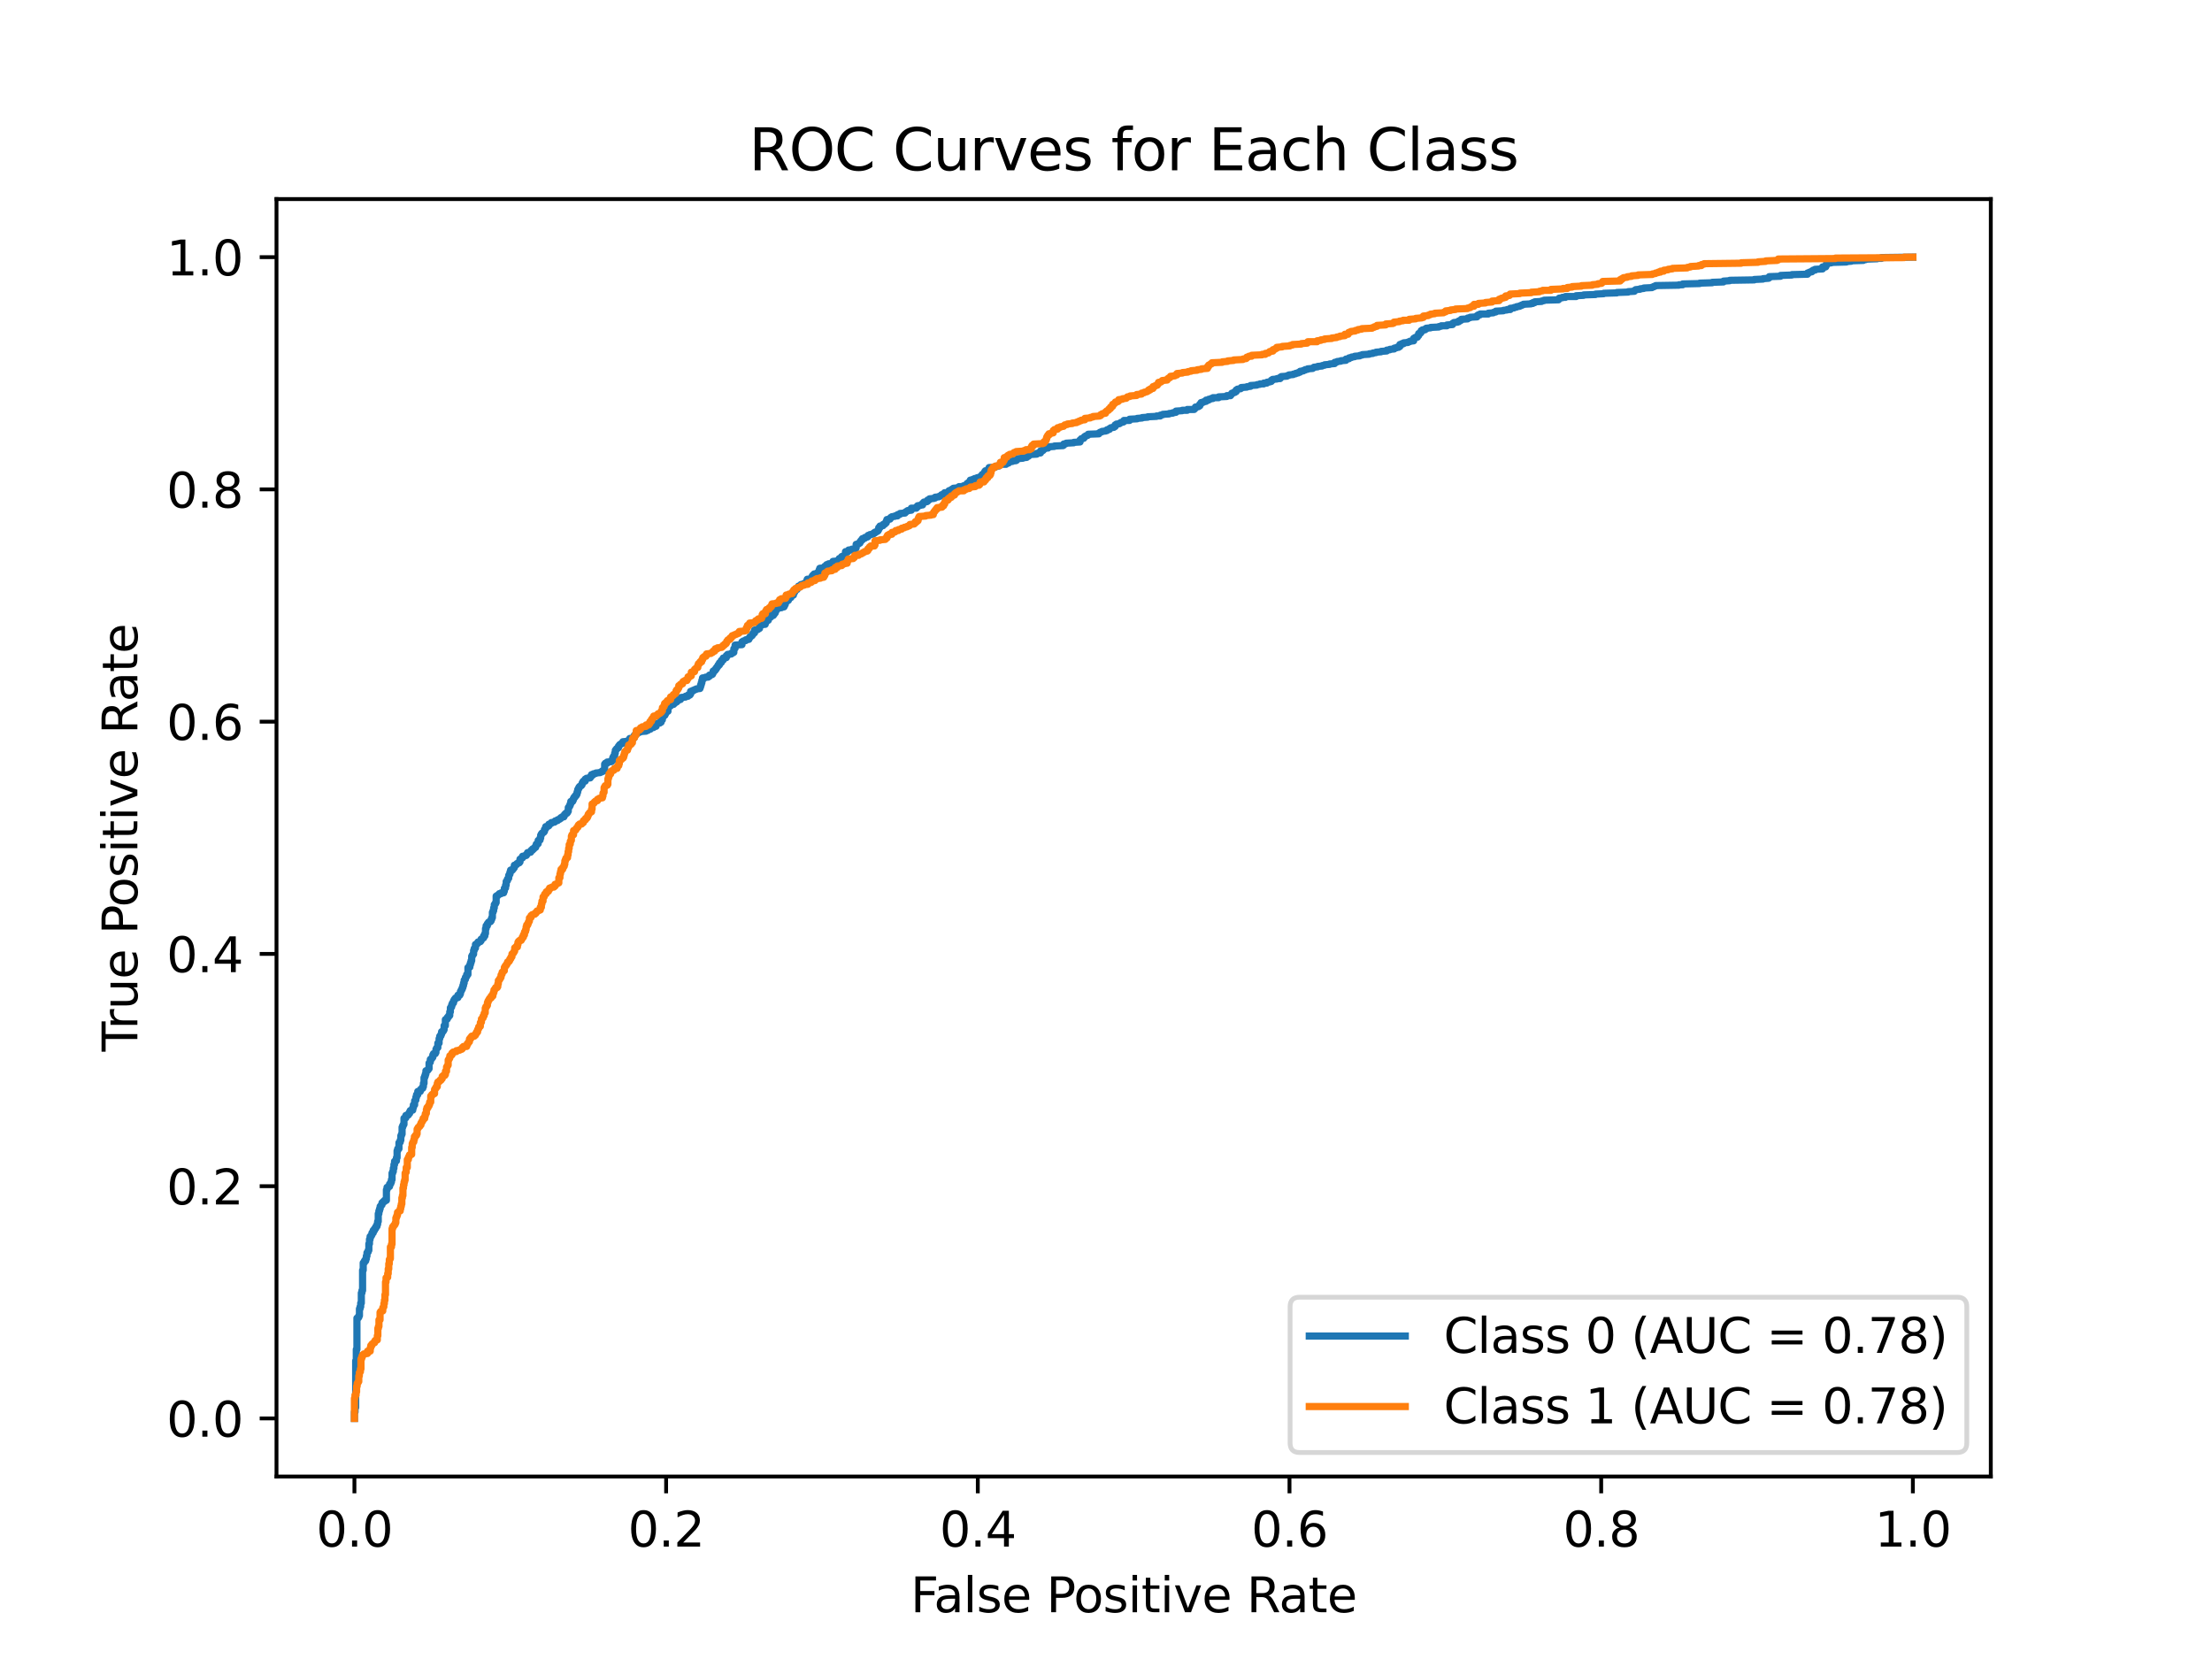 <?xml version="1.0" encoding="utf-8" standalone="no"?>
<!DOCTYPE svg PUBLIC "-//W3C//DTD SVG 1.1//EN"
  "http://www.w3.org/Graphics/SVG/1.1/DTD/svg11.dtd">
<svg xmlns:xlink="http://www.w3.org/1999/xlink" width="460.8pt" height="345.6pt" viewBox="0 0 460.8 345.6" xmlns="http://www.w3.org/2000/svg" version="1.1">
 <defs>
  <style type="text/css">*{stroke-linejoin: round; stroke-linecap: butt}</style>
 </defs>
 <g id="figure_1">
  <g id="patch_1">
   <path d="M 0 345.6 
L 460.8 345.6 
L 460.8 0 
L 0 0 
z
" style="fill: #ffffff"/>
  </g>
  <g id="axes_1">
   <g id="patch_2">
    <path d="M 57.6 307.584 
L 414.72 307.584 
L 414.72 41.472 
L 57.6 41.472 
z
" style="fill: #ffffff"/>
   </g>
   <g id="matplotlib.axis_1">
    <g id="xtick_1">
     <g id="line2d_1">
      <defs>
       <path id="mb3b8cf9778" d="M 0 0 
L 0 3.5 
" style="stroke: #000000; stroke-width: 0.8"/>
      </defs>
      <g>
       <use xlink:href="#mb3b8cf9778" x="73.833" y="307.584" style="stroke: #000000; stroke-width: 0.8"/>
      </g>
     </g>
     <g id="text_1">
      <!-- 0.0 -->
      <g transform="translate(65.881 322.182)scale(0.1 -0.1)">
       <defs>
        <path id="DejaVuSans-30" d="M 2034 4250 
Q 1547 4250 1301 3770 
Q 1056 3291 1056 2328 
Q 1056 1369 1301 889 
Q 1547 409 2034 409 
Q 2525 409 2770 889 
Q 3016 1369 3016 2328 
Q 3016 3291 2770 3770 
Q 2525 4250 2034 4250 
z
M 2034 4750 
Q 2819 4750 3233 4129 
Q 3647 3509 3647 2328 
Q 3647 1150 3233 529 
Q 2819 -91 2034 -91 
Q 1250 -91 836 529 
Q 422 1150 422 2328 
Q 422 3509 836 4129 
Q 1250 4750 2034 4750 
z
" transform="scale(0.016)"/>
        <path id="DejaVuSans-2e" d="M 684 794 
L 1344 794 
L 1344 0 
L 684 0 
L 684 794 
z
" transform="scale(0.016)"/>
       </defs>
       <use xlink:href="#DejaVuSans-30"/>
       <use xlink:href="#DejaVuSans-2e" x="63.623"/>
       <use xlink:href="#DejaVuSans-30" x="95.41"/>
      </g>
     </g>
    </g>
    <g id="xtick_2">
     <g id="line2d_2">
      <g>
       <use xlink:href="#mb3b8cf9778" x="138.764" y="307.584" style="stroke: #000000; stroke-width: 0.8"/>
      </g>
     </g>
     <g id="text_2">
      <!-- 0.2 -->
      <g transform="translate(130.812 322.182)scale(0.1 -0.1)">
       <defs>
        <path id="DejaVuSans-32" d="M 1228 531 
L 3431 531 
L 3431 0 
L 469 0 
L 469 531 
Q 828 903 1448 1529 
Q 2069 2156 2228 2338 
Q 2531 2678 2651 2914 
Q 2772 3150 2772 3378 
Q 2772 3750 2511 3984 
Q 2250 4219 1831 4219 
Q 1534 4219 1204 4116 
Q 875 4013 500 3803 
L 500 4441 
Q 881 4594 1212 4672 
Q 1544 4750 1819 4750 
Q 2544 4750 2975 4387 
Q 3406 4025 3406 3419 
Q 3406 3131 3298 2873 
Q 3191 2616 2906 2266 
Q 2828 2175 2409 1742 
Q 1991 1309 1228 531 
z
" transform="scale(0.016)"/>
       </defs>
       <use xlink:href="#DejaVuSans-30"/>
       <use xlink:href="#DejaVuSans-2e" x="63.623"/>
       <use xlink:href="#DejaVuSans-32" x="95.41"/>
      </g>
     </g>
    </g>
    <g id="xtick_3">
     <g id="line2d_3">
      <g>
       <use xlink:href="#mb3b8cf9778" x="203.695" y="307.584" style="stroke: #000000; stroke-width: 0.8"/>
      </g>
     </g>
     <g id="text_3">
      <!-- 0.4 -->
      <g transform="translate(195.743 322.182)scale(0.1 -0.1)">
       <defs>
        <path id="DejaVuSans-34" d="M 2419 4116 
L 825 1625 
L 2419 1625 
L 2419 4116 
z
M 2253 4666 
L 3047 4666 
L 3047 1625 
L 3713 1625 
L 3713 1100 
L 3047 1100 
L 3047 0 
L 2419 0 
L 2419 1100 
L 313 1100 
L 313 1709 
L 2253 4666 
z
" transform="scale(0.016)"/>
       </defs>
       <use xlink:href="#DejaVuSans-30"/>
       <use xlink:href="#DejaVuSans-2e" x="63.623"/>
       <use xlink:href="#DejaVuSans-34" x="95.41"/>
      </g>
     </g>
    </g>
    <g id="xtick_4">
     <g id="line2d_4">
      <g>
       <use xlink:href="#mb3b8cf9778" x="268.625" y="307.584" style="stroke: #000000; stroke-width: 0.8"/>
      </g>
     </g>
     <g id="text_4">
      <!-- 0.6 -->
      <g transform="translate(260.674 322.182)scale(0.1 -0.1)">
       <defs>
        <path id="DejaVuSans-36" d="M 2113 2584 
Q 1688 2584 1439 2293 
Q 1191 2003 1191 1497 
Q 1191 994 1439 701 
Q 1688 409 2113 409 
Q 2538 409 2786 701 
Q 3034 994 3034 1497 
Q 3034 2003 2786 2293 
Q 2538 2584 2113 2584 
z
M 3366 4563 
L 3366 3988 
Q 3128 4100 2886 4159 
Q 2644 4219 2406 4219 
Q 1781 4219 1451 3797 
Q 1122 3375 1075 2522 
Q 1259 2794 1537 2939 
Q 1816 3084 2150 3084 
Q 2853 3084 3261 2657 
Q 3669 2231 3669 1497 
Q 3669 778 3244 343 
Q 2819 -91 2113 -91 
Q 1303 -91 875 529 
Q 447 1150 447 2328 
Q 447 3434 972 4092 
Q 1497 4750 2381 4750 
Q 2619 4750 2861 4703 
Q 3103 4656 3366 4563 
z
" transform="scale(0.016)"/>
       </defs>
       <use xlink:href="#DejaVuSans-30"/>
       <use xlink:href="#DejaVuSans-2e" x="63.623"/>
       <use xlink:href="#DejaVuSans-36" x="95.41"/>
      </g>
     </g>
    </g>
    <g id="xtick_5">
     <g id="line2d_5">
      <g>
       <use xlink:href="#mb3b8cf9778" x="333.556" y="307.584" style="stroke: #000000; stroke-width: 0.8"/>
      </g>
     </g>
     <g id="text_5">
      <!-- 0.8 -->
      <g transform="translate(325.605 322.182)scale(0.1 -0.1)">
       <defs>
        <path id="DejaVuSans-38" d="M 2034 2216 
Q 1584 2216 1326 1975 
Q 1069 1734 1069 1313 
Q 1069 891 1326 650 
Q 1584 409 2034 409 
Q 2484 409 2743 651 
Q 3003 894 3003 1313 
Q 3003 1734 2745 1975 
Q 2488 2216 2034 2216 
z
M 1403 2484 
Q 997 2584 770 2862 
Q 544 3141 544 3541 
Q 544 4100 942 4425 
Q 1341 4750 2034 4750 
Q 2731 4750 3128 4425 
Q 3525 4100 3525 3541 
Q 3525 3141 3298 2862 
Q 3072 2584 2669 2484 
Q 3125 2378 3379 2068 
Q 3634 1759 3634 1313 
Q 3634 634 3220 271 
Q 2806 -91 2034 -91 
Q 1263 -91 848 271 
Q 434 634 434 1313 
Q 434 1759 690 2068 
Q 947 2378 1403 2484 
z
M 1172 3481 
Q 1172 3119 1398 2916 
Q 1625 2713 2034 2713 
Q 2441 2713 2670 2916 
Q 2900 3119 2900 3481 
Q 2900 3844 2670 4047 
Q 2441 4250 2034 4250 
Q 1625 4250 1398 4047 
Q 1172 3844 1172 3481 
z
" transform="scale(0.016)"/>
       </defs>
       <use xlink:href="#DejaVuSans-30"/>
       <use xlink:href="#DejaVuSans-2e" x="63.623"/>
       <use xlink:href="#DejaVuSans-38" x="95.41"/>
      </g>
     </g>
    </g>
    <g id="xtick_6">
     <g id="line2d_6">
      <g>
       <use xlink:href="#mb3b8cf9778" x="398.487" y="307.584" style="stroke: #000000; stroke-width: 0.8"/>
      </g>
     </g>
     <g id="text_6">
      <!-- 1.0 -->
      <g transform="translate(390.536 322.182)scale(0.1 -0.1)">
       <defs>
        <path id="DejaVuSans-31" d="M 794 531 
L 1825 531 
L 1825 4091 
L 703 3866 
L 703 4441 
L 1819 4666 
L 2450 4666 
L 2450 531 
L 3481 531 
L 3481 0 
L 794 0 
L 794 531 
z
" transform="scale(0.016)"/>
       </defs>
       <use xlink:href="#DejaVuSans-31"/>
       <use xlink:href="#DejaVuSans-2e" x="63.623"/>
       <use xlink:href="#DejaVuSans-30" x="95.41"/>
      </g>
     </g>
    </g>
    <g id="text_7">
     <!-- False Positive Rate -->
     <g transform="translate(189.694 335.861)scale(0.1 -0.1)">
      <defs>
       <path id="DejaVuSans-46" d="M 628 4666 
L 3309 4666 
L 3309 4134 
L 1259 4134 
L 1259 2759 
L 3109 2759 
L 3109 2228 
L 1259 2228 
L 1259 0 
L 628 0 
L 628 4666 
z
" transform="scale(0.016)"/>
       <path id="DejaVuSans-61" d="M 2194 1759 
Q 1497 1759 1228 1600 
Q 959 1441 959 1056 
Q 959 750 1161 570 
Q 1363 391 1709 391 
Q 2188 391 2477 730 
Q 2766 1069 2766 1631 
L 2766 1759 
L 2194 1759 
z
M 3341 1997 
L 3341 0 
L 2766 0 
L 2766 531 
Q 2569 213 2275 61 
Q 1981 -91 1556 -91 
Q 1019 -91 701 211 
Q 384 513 384 1019 
Q 384 1609 779 1909 
Q 1175 2209 1959 2209 
L 2766 2209 
L 2766 2266 
Q 2766 2663 2505 2880 
Q 2244 3097 1772 3097 
Q 1472 3097 1187 3025 
Q 903 2953 641 2809 
L 641 3341 
Q 956 3463 1253 3523 
Q 1550 3584 1831 3584 
Q 2591 3584 2966 3190 
Q 3341 2797 3341 1997 
z
" transform="scale(0.016)"/>
       <path id="DejaVuSans-6c" d="M 603 4863 
L 1178 4863 
L 1178 0 
L 603 0 
L 603 4863 
z
" transform="scale(0.016)"/>
       <path id="DejaVuSans-73" d="M 2834 3397 
L 2834 2853 
Q 2591 2978 2328 3040 
Q 2066 3103 1784 3103 
Q 1356 3103 1142 2972 
Q 928 2841 928 2578 
Q 928 2378 1081 2264 
Q 1234 2150 1697 2047 
L 1894 2003 
Q 2506 1872 2764 1633 
Q 3022 1394 3022 966 
Q 3022 478 2636 193 
Q 2250 -91 1575 -91 
Q 1294 -91 989 -36 
Q 684 19 347 128 
L 347 722 
Q 666 556 975 473 
Q 1284 391 1588 391 
Q 1994 391 2212 530 
Q 2431 669 2431 922 
Q 2431 1156 2273 1281 
Q 2116 1406 1581 1522 
L 1381 1569 
Q 847 1681 609 1914 
Q 372 2147 372 2553 
Q 372 3047 722 3315 
Q 1072 3584 1716 3584 
Q 2034 3584 2315 3537 
Q 2597 3491 2834 3397 
z
" transform="scale(0.016)"/>
       <path id="DejaVuSans-65" d="M 3597 1894 
L 3597 1613 
L 953 1613 
Q 991 1019 1311 708 
Q 1631 397 2203 397 
Q 2534 397 2845 478 
Q 3156 559 3463 722 
L 3463 178 
Q 3153 47 2828 -22 
Q 2503 -91 2169 -91 
Q 1331 -91 842 396 
Q 353 884 353 1716 
Q 353 2575 817 3079 
Q 1281 3584 2069 3584 
Q 2775 3584 3186 3129 
Q 3597 2675 3597 1894 
z
M 3022 2063 
Q 3016 2534 2758 2815 
Q 2500 3097 2075 3097 
Q 1594 3097 1305 2825 
Q 1016 2553 972 2059 
L 3022 2063 
z
" transform="scale(0.016)"/>
       <path id="DejaVuSans-20" transform="scale(0.016)"/>
       <path id="DejaVuSans-50" d="M 1259 4147 
L 1259 2394 
L 2053 2394 
Q 2494 2394 2734 2622 
Q 2975 2850 2975 3272 
Q 2975 3691 2734 3919 
Q 2494 4147 2053 4147 
L 1259 4147 
z
M 628 4666 
L 2053 4666 
Q 2838 4666 3239 4311 
Q 3641 3956 3641 3272 
Q 3641 2581 3239 2228 
Q 2838 1875 2053 1875 
L 1259 1875 
L 1259 0 
L 628 0 
L 628 4666 
z
" transform="scale(0.016)"/>
       <path id="DejaVuSans-6f" d="M 1959 3097 
Q 1497 3097 1228 2736 
Q 959 2375 959 1747 
Q 959 1119 1226 758 
Q 1494 397 1959 397 
Q 2419 397 2687 759 
Q 2956 1122 2956 1747 
Q 2956 2369 2687 2733 
Q 2419 3097 1959 3097 
z
M 1959 3584 
Q 2709 3584 3137 3096 
Q 3566 2609 3566 1747 
Q 3566 888 3137 398 
Q 2709 -91 1959 -91 
Q 1206 -91 779 398 
Q 353 888 353 1747 
Q 353 2609 779 3096 
Q 1206 3584 1959 3584 
z
" transform="scale(0.016)"/>
       <path id="DejaVuSans-69" d="M 603 3500 
L 1178 3500 
L 1178 0 
L 603 0 
L 603 3500 
z
M 603 4863 
L 1178 4863 
L 1178 4134 
L 603 4134 
L 603 4863 
z
" transform="scale(0.016)"/>
       <path id="DejaVuSans-74" d="M 1172 4494 
L 1172 3500 
L 2356 3500 
L 2356 3053 
L 1172 3053 
L 1172 1153 
Q 1172 725 1289 603 
Q 1406 481 1766 481 
L 2356 481 
L 2356 0 
L 1766 0 
Q 1100 0 847 248 
Q 594 497 594 1153 
L 594 3053 
L 172 3053 
L 172 3500 
L 594 3500 
L 594 4494 
L 1172 4494 
z
" transform="scale(0.016)"/>
       <path id="DejaVuSans-76" d="M 191 3500 
L 800 3500 
L 1894 563 
L 2988 3500 
L 3597 3500 
L 2284 0 
L 1503 0 
L 191 3500 
z
" transform="scale(0.016)"/>
       <path id="DejaVuSans-52" d="M 2841 2188 
Q 3044 2119 3236 1894 
Q 3428 1669 3622 1275 
L 4263 0 
L 3584 0 
L 2988 1197 
Q 2756 1666 2539 1819 
Q 2322 1972 1947 1972 
L 1259 1972 
L 1259 0 
L 628 0 
L 628 4666 
L 2053 4666 
Q 2853 4666 3247 4331 
Q 3641 3997 3641 3322 
Q 3641 2881 3436 2590 
Q 3231 2300 2841 2188 
z
M 1259 4147 
L 1259 2491 
L 2053 2491 
Q 2509 2491 2742 2702 
Q 2975 2913 2975 3322 
Q 2975 3731 2742 3939 
Q 2509 4147 2053 4147 
L 1259 4147 
z
" transform="scale(0.016)"/>
      </defs>
      <use xlink:href="#DejaVuSans-46"/>
      <use xlink:href="#DejaVuSans-61" x="48.395"/>
      <use xlink:href="#DejaVuSans-6c" x="109.674"/>
      <use xlink:href="#DejaVuSans-73" x="137.457"/>
      <use xlink:href="#DejaVuSans-65" x="189.557"/>
      <use xlink:href="#DejaVuSans-20" x="251.08"/>
      <use xlink:href="#DejaVuSans-50" x="282.867"/>
      <use xlink:href="#DejaVuSans-6f" x="339.545"/>
      <use xlink:href="#DejaVuSans-73" x="400.727"/>
      <use xlink:href="#DejaVuSans-69" x="452.826"/>
      <use xlink:href="#DejaVuSans-74" x="480.609"/>
      <use xlink:href="#DejaVuSans-69" x="519.818"/>
      <use xlink:href="#DejaVuSans-76" x="547.602"/>
      <use xlink:href="#DejaVuSans-65" x="606.781"/>
      <use xlink:href="#DejaVuSans-20" x="668.305"/>
      <use xlink:href="#DejaVuSans-52" x="700.092"/>
      <use xlink:href="#DejaVuSans-61" x="767.324"/>
      <use xlink:href="#DejaVuSans-74" x="828.604"/>
      <use xlink:href="#DejaVuSans-65" x="867.812"/>
     </g>
    </g>
   </g>
   <g id="matplotlib.axis_2">
    <g id="ytick_1">
     <g id="line2d_7">
      <defs>
       <path id="m9ff38fcb7b" d="M 0 0 
L -3.5 0 
" style="stroke: #000000; stroke-width: 0.8"/>
      </defs>
      <g>
       <use xlink:href="#m9ff38fcb7b" x="57.6" y="295.488" style="stroke: #000000; stroke-width: 0.8"/>
      </g>
     </g>
     <g id="text_8">
      <!-- 0.0 -->
      <g transform="translate(34.697 299.287)scale(0.1 -0.1)">
       <use xlink:href="#DejaVuSans-30"/>
       <use xlink:href="#DejaVuSans-2e" x="63.623"/>
       <use xlink:href="#DejaVuSans-30" x="95.41"/>
      </g>
     </g>
    </g>
    <g id="ytick_2">
     <g id="line2d_8">
      <g>
       <use xlink:href="#m9ff38fcb7b" x="57.6" y="247.104" style="stroke: #000000; stroke-width: 0.8"/>
      </g>
     </g>
     <g id="text_9">
      <!-- 0.2 -->
      <g transform="translate(34.697 250.903)scale(0.1 -0.1)">
       <use xlink:href="#DejaVuSans-30"/>
       <use xlink:href="#DejaVuSans-2e" x="63.623"/>
       <use xlink:href="#DejaVuSans-32" x="95.41"/>
      </g>
     </g>
    </g>
    <g id="ytick_3">
     <g id="line2d_9">
      <g>
       <use xlink:href="#m9ff38fcb7b" x="57.6" y="198.72" style="stroke: #000000; stroke-width: 0.8"/>
      </g>
     </g>
     <g id="text_10">
      <!-- 0.4 -->
      <g transform="translate(34.697 202.519)scale(0.1 -0.1)">
       <use xlink:href="#DejaVuSans-30"/>
       <use xlink:href="#DejaVuSans-2e" x="63.623"/>
       <use xlink:href="#DejaVuSans-34" x="95.41"/>
      </g>
     </g>
    </g>
    <g id="ytick_4">
     <g id="line2d_10">
      <g>
       <use xlink:href="#m9ff38fcb7b" x="57.6" y="150.336" style="stroke: #000000; stroke-width: 0.8"/>
      </g>
     </g>
     <g id="text_11">
      <!-- 0.6 -->
      <g transform="translate(34.697 154.135)scale(0.1 -0.1)">
       <use xlink:href="#DejaVuSans-30"/>
       <use xlink:href="#DejaVuSans-2e" x="63.623"/>
       <use xlink:href="#DejaVuSans-36" x="95.41"/>
      </g>
     </g>
    </g>
    <g id="ytick_5">
     <g id="line2d_11">
      <g>
       <use xlink:href="#m9ff38fcb7b" x="57.6" y="101.952" style="stroke: #000000; stroke-width: 0.8"/>
      </g>
     </g>
     <g id="text_12">
      <!-- 0.8 -->
      <g transform="translate(34.697 105.751)scale(0.1 -0.1)">
       <use xlink:href="#DejaVuSans-30"/>
       <use xlink:href="#DejaVuSans-2e" x="63.623"/>
       <use xlink:href="#DejaVuSans-38" x="95.41"/>
      </g>
     </g>
    </g>
    <g id="ytick_6">
     <g id="line2d_12">
      <g>
       <use xlink:href="#m9ff38fcb7b" x="57.6" y="53.568" style="stroke: #000000; stroke-width: 0.8"/>
      </g>
     </g>
     <g id="text_13">
      <!-- 1.0 -->
      <g transform="translate(34.697 57.367)scale(0.1 -0.1)">
       <use xlink:href="#DejaVuSans-31"/>
       <use xlink:href="#DejaVuSans-2e" x="63.623"/>
       <use xlink:href="#DejaVuSans-30" x="95.41"/>
      </g>
     </g>
    </g>
    <g id="text_14">
     <!-- True Positive Rate -->
     <g transform="translate(28.617 219.058)rotate(-90)scale(0.1 -0.1)">
      <defs>
       <path id="DejaVuSans-54" d="M -19 4666 
L 3928 4666 
L 3928 4134 
L 2272 4134 
L 2272 0 
L 1638 0 
L 1638 4134 
L -19 4134 
L -19 4666 
z
" transform="scale(0.016)"/>
       <path id="DejaVuSans-72" d="M 2631 2963 
Q 2534 3019 2420 3045 
Q 2306 3072 2169 3072 
Q 1681 3072 1420 2755 
Q 1159 2438 1159 1844 
L 1159 0 
L 581 0 
L 581 3500 
L 1159 3500 
L 1159 2956 
Q 1341 3275 1631 3429 
Q 1922 3584 2338 3584 
Q 2397 3584 2469 3576 
Q 2541 3569 2628 3553 
L 2631 2963 
z
" transform="scale(0.016)"/>
       <path id="DejaVuSans-75" d="M 544 1381 
L 544 3500 
L 1119 3500 
L 1119 1403 
Q 1119 906 1312 657 
Q 1506 409 1894 409 
Q 2359 409 2629 706 
Q 2900 1003 2900 1516 
L 2900 3500 
L 3475 3500 
L 3475 0 
L 2900 0 
L 2900 538 
Q 2691 219 2414 64 
Q 2138 -91 1772 -91 
Q 1169 -91 856 284 
Q 544 659 544 1381 
z
M 1991 3584 
L 1991 3584 
z
" transform="scale(0.016)"/>
      </defs>
      <use xlink:href="#DejaVuSans-54"/>
      <use xlink:href="#DejaVuSans-72" x="46.334"/>
      <use xlink:href="#DejaVuSans-75" x="87.447"/>
      <use xlink:href="#DejaVuSans-65" x="150.826"/>
      <use xlink:href="#DejaVuSans-20" x="212.35"/>
      <use xlink:href="#DejaVuSans-50" x="244.137"/>
      <use xlink:href="#DejaVuSans-6f" x="300.814"/>
      <use xlink:href="#DejaVuSans-73" x="361.996"/>
      <use xlink:href="#DejaVuSans-69" x="414.096"/>
      <use xlink:href="#DejaVuSans-74" x="441.879"/>
      <use xlink:href="#DejaVuSans-69" x="481.088"/>
      <use xlink:href="#DejaVuSans-76" x="508.871"/>
      <use xlink:href="#DejaVuSans-65" x="568.051"/>
      <use xlink:href="#DejaVuSans-20" x="629.574"/>
      <use xlink:href="#DejaVuSans-52" x="661.361"/>
      <use xlink:href="#DejaVuSans-61" x="728.594"/>
      <use xlink:href="#DejaVuSans-74" x="789.873"/>
      <use xlink:href="#DejaVuSans-65" x="829.082"/>
     </g>
    </g>
   </g>
   <g id="line2d_13">
    <path d="M 73.833 295.488 
L 73.833 294.134 
L 73.963 294.134 
L 73.963 293.203 
L 74.094 293.203 
L 74.094 283.472 
L 74.225 283.472 
L 74.225 281.103 
L 74.355 281.103 
L 74.355 274.588 
L 74.617 274.588 
L 74.617 274.418 
L 74.747 274.418 
L 74.747 274.08 
L 74.878 274.08 
L 74.878 272.641 
L 75.009 272.641 
L 75.009 272.218 
L 75.139 272.218 
L 75.139 271.457 
L 75.27 271.457 
L 75.27 269.341 
L 75.4 269.341 
L 75.4 268.834 
L 75.531 268.834 
L 75.531 264.603 
L 75.662 264.603 
L 75.662 263.08 
L 75.923 262.995 
L 75.923 262.657 
L 76.184 262.657 
L 76.184 262.234 
L 76.315 262.234 
L 76.315 261.641 
L 76.446 261.641 
L 76.446 260.964 
L 76.576 260.964 
L 76.576 260.795 
L 76.707 260.795 
L 76.707 260.457 
L 76.838 260.457 
L 76.838 259.103 
L 76.968 259.103 
L 76.968 258.172 
L 77.099 258.172 
L 77.099 257.58 
L 77.36 257.495 
L 77.36 257.241 
L 77.491 257.241 
L 77.491 256.818 
L 77.752 256.818 
L 77.752 256.31 
L 78.013 256.31 
L 78.013 255.972 
L 78.275 255.887 
L 78.275 255.549 
L 78.536 255.464 
L 78.536 255.041 
L 78.667 255.041 
L 78.667 254.449 
L 78.797 254.449 
L 78.797 252.841 
L 78.928 252.841 
L 78.928 252.249 
L 79.059 252.249 
L 79.059 251.826 
L 79.189 251.826 
L 79.189 251.318 
L 79.32 251.318 
L 79.32 251.149 
L 79.45 251.149 
L 79.45 250.979 
L 79.581 250.979 
L 79.581 250.556 
L 79.842 250.472 
L 79.842 250.303 
L 80.104 250.303 
L 80.104 250.049 
L 80.496 250.049 
L 80.496 247.849 
L 80.626 247.849 
L 80.626 247.341 
L 81.018 247.256 
L 81.018 247.172 
L 81.149 247.172 
L 81.149 246.664 
L 81.41 246.579 
L 81.41 246.241 
L 81.541 246.241 
L 81.541 245.733 
L 81.671 245.733 
L 81.671 244.379 
L 81.802 244.379 
L 81.802 244.041 
L 81.933 244.041 
L 81.933 243.364 
L 82.063 243.364 
L 82.063 242.602 
L 82.194 242.602 
L 82.194 241.925 
L 82.586 241.841 
L 82.586 241.164 
L 82.717 241.164 
L 82.717 239.725 
L 82.847 239.725 
L 82.847 239.302 
L 83.109 239.302 
L 83.109 238.033 
L 83.37 237.948 
L 83.37 237.525 
L 83.501 237.525 
L 83.501 236.595 
L 83.631 236.595 
L 83.631 236.256 
L 83.762 236.256 
L 83.762 234.818 
L 83.892 234.818 
L 83.892 234.479 
L 84.023 234.479 
L 84.023 234.225 
L 84.154 234.225 
L 84.154 232.956 
L 84.546 232.871 
L 84.546 232.364 
L 85.068 232.279 
L 85.068 232.025 
L 85.33 231.941 
L 85.33 231.602 
L 85.46 231.602 
L 85.46 231.348 
L 85.983 231.264 
L 85.983 230.756 
L 86.113 230.756 
L 86.113 230.164 
L 86.375 230.164 
L 86.375 229.318 
L 86.505 229.318 
L 86.505 229.148 
L 86.636 229.148 
L 86.636 228.556 
L 86.767 228.556 
L 86.767 228.048 
L 87.028 228.048 
L 87.028 227.371 
L 87.551 227.371 
L 87.551 227.033 
L 87.681 227.033 
L 87.681 226.864 
L 87.942 226.779 
L 87.942 226.694 
L 88.073 226.694 
L 88.073 226.356 
L 88.204 226.356 
L 88.204 225.679 
L 88.334 225.679 
L 88.334 224.494 
L 88.465 224.494 
L 88.465 224.156 
L 88.596 224.156 
L 88.596 223.733 
L 88.726 223.733 
L 88.726 223.056 
L 89.118 222.971 
L 89.118 222.802 
L 89.249 222.802 
L 89.249 222.633 
L 89.38 222.633 
L 89.38 221.448 
L 89.51 221.448 
L 89.51 221.279 
L 89.641 221.279 
L 89.641 220.687 
L 89.902 220.602 
L 89.902 220.433 
L 90.033 220.433 
L 90.033 220.263 
L 90.163 220.263 
L 90.163 219.756 
L 90.294 219.756 
L 90.294 219.502 
L 90.686 219.502 
L 90.686 219.248 
L 90.817 219.248 
L 90.817 218.571 
L 90.947 218.571 
L 90.947 218.317 
L 91.209 218.233 
L 91.209 217.302 
L 91.47 217.302 
L 91.47 216.371 
L 91.601 216.371 
L 91.601 215.863 
L 91.862 215.779 
L 91.862 215.44 
L 91.992 215.44 
L 91.992 214.933 
L 92.254 214.933 
L 92.254 214.763 
L 92.384 214.763 
L 92.384 214.51 
L 92.515 214.51 
L 92.515 213.663 
L 92.776 213.663 
L 92.776 212.394 
L 93.168 212.309 
L 93.168 211.971 
L 93.43 211.886 
L 93.43 211.633 
L 93.691 211.548 
L 93.691 210.786 
L 93.822 210.786 
L 93.822 209.94 
L 93.952 209.94 
L 93.952 209.771 
L 94.083 209.771 
L 94.083 209.348 
L 94.213 209.348 
L 94.213 209.009 
L 94.475 208.925 
L 94.475 208.502 
L 94.605 208.502 
L 94.605 208.248 
L 94.736 208.248 
L 94.736 208.079 
L 94.867 208.079 
L 94.867 207.909 
L 95.389 207.825 
L 95.389 207.317 
L 95.781 207.317 
L 95.781 207.063 
L 95.912 207.063 
L 95.912 206.556 
L 96.042 206.556 
L 96.042 206.302 
L 96.173 206.302 
L 96.173 206.048 
L 96.304 206.048 
L 96.304 205.709 
L 96.434 205.709 
L 96.434 205.286 
L 96.565 205.286 
L 96.565 204.779 
L 96.696 204.779 
L 96.696 204.186 
L 96.826 204.186 
L 96.826 204.017 
L 96.957 204.017 
L 96.957 203.594 
L 97.088 203.594 
L 97.088 203.425 
L 97.218 203.425 
L 97.218 203.002 
L 97.48 203.002 
L 97.48 201.563 
L 97.872 201.479 
L 97.872 200.971 
L 98.002 200.971 
L 98.002 200.548 
L 98.133 200.548 
L 98.133 200.125 
L 98.263 200.125 
L 98.263 199.194 
L 98.394 199.194 
L 98.394 198.94 
L 98.525 198.94 
L 98.525 198.771 
L 98.655 198.771 
L 98.655 198.009 
L 98.786 198.009 
L 98.786 197.586 
L 99.047 197.502 
L 99.047 196.74 
L 99.309 196.74 
L 99.309 196.571 
L 99.57 196.486 
L 99.57 196.232 
L 100.093 196.148 
L 100.093 195.978 
L 100.223 195.978 
L 100.223 195.64 
L 100.484 195.555 
L 100.484 195.471 
L 100.746 195.386 
L 100.746 194.963 
L 101.007 194.963 
L 101.007 194.455 
L 101.138 194.455 
L 101.138 193.44 
L 101.268 193.44 
L 101.268 192.848 
L 101.53 192.848 
L 101.53 192.424 
L 101.66 192.424 
L 101.66 192.255 
L 101.791 192.255 
L 101.791 192.086 
L 102.183 192.001 
L 102.183 191.832 
L 102.313 191.832 
L 102.313 191.494 
L 102.444 191.494 
L 102.444 191.155 
L 102.575 191.155 
L 102.575 190.055 
L 102.705 190.055 
L 102.705 189.717 
L 102.836 189.717 
L 102.836 189.124 
L 102.967 189.124 
L 102.967 188.447 
L 103.097 188.447 
L 103.097 188.278 
L 103.228 188.278 
L 103.228 188.024 
L 103.359 188.024 
L 103.359 186.671 
L 103.62 186.671 
L 103.62 186.501 
L 103.881 186.417 
L 103.881 186.332 
L 104.012 186.332 
L 104.012 186.163 
L 104.404 186.163 
L 104.404 185.994 
L 104.926 185.994 
L 104.926 185.655 
L 105.057 185.655 
L 105.057 185.063 
L 105.318 184.978 
L 105.318 184.386 
L 105.449 184.386 
L 105.449 183.624 
L 105.58 183.624 
L 105.58 183.455 
L 105.71 183.455 
L 105.71 183.117 
L 105.841 183.117 
L 105.841 182.947 
L 105.972 182.947 
L 105.972 182.355 
L 106.102 182.355 
L 106.102 182.101 
L 106.233 182.101 
L 106.233 181.678 
L 106.364 181.678 
L 106.364 181.255 
L 106.755 181.255 
L 106.755 181.086 
L 106.886 181.086 
L 106.886 180.917 
L 107.017 180.917 
L 107.017 180.747 
L 107.147 180.747 
L 107.147 180.24 
L 107.539 180.155 
L 107.539 180.07 
L 107.67 180.07 
L 107.67 179.901 
L 107.931 179.817 
L 107.931 179.732 
L 108.193 179.732 
L 108.193 179.563 
L 108.323 179.563 
L 108.323 178.97 
L 108.584 178.886 
L 108.584 178.801 
L 108.846 178.717 
L 108.846 178.378 
L 109.368 178.293 
L 109.368 178.209 
L 109.63 178.209 
L 109.63 178.04 
L 109.76 178.04 
L 109.76 177.87 
L 109.891 177.87 
L 109.891 177.617 
L 110.544 177.532 
L 110.544 177.278 
L 110.675 177.278 
L 110.675 177.109 
L 110.936 177.109 
L 110.936 176.855 
L 111.197 176.855 
L 111.197 176.686 
L 111.459 176.601 
L 111.459 176.516 
L 111.589 176.516 
L 111.589 176.178 
L 111.72 176.178 
L 111.72 175.84 
L 112.112 175.755 
L 112.112 175.078 
L 112.504 174.993 
L 112.504 174.57 
L 112.634 174.57 
L 112.634 173.978 
L 112.765 173.978 
L 112.765 173.724 
L 112.896 173.724 
L 112.896 173.555 
L 113.157 173.47 
L 113.157 173.386 
L 113.288 173.386 
L 113.288 173.216 
L 113.418 173.216 
L 113.418 172.793 
L 113.549 172.793 
L 113.549 172.624 
L 113.68 172.624 
L 113.68 172.201 
L 114.202 172.116 
L 114.202 172.032 
L 114.333 172.032 
L 114.333 171.693 
L 114.725 171.609 
L 114.725 171.524 
L 114.855 171.524 
L 114.855 171.355 
L 115.509 171.27 
L 115.509 171.186 
L 115.639 171.186 
L 115.639 171.016 
L 116.162 170.932 
L 116.162 170.763 
L 116.554 170.678 
L 116.554 170.593 
L 116.815 170.509 
L 116.815 170.339 
L 117.076 170.255 
L 117.076 170.17 
L 117.468 170.17 
L 117.468 169.916 
L 117.599 169.916 
L 117.599 169.663 
L 117.86 169.578 
L 117.86 169.409 
L 118.122 169.409 
L 118.122 169.239 
L 118.252 169.239 
L 118.252 168.986 
L 118.383 168.986 
L 118.383 168.224 
L 118.514 168.224 
L 118.514 168.055 
L 118.644 168.055 
L 118.644 167.801 
L 118.775 167.801 
L 118.775 167.462 
L 118.905 167.462 
L 118.905 166.955 
L 119.297 166.955 
L 119.297 166.701 
L 119.428 166.701 
L 119.428 166.362 
L 119.559 166.362 
L 119.559 166.109 
L 119.82 166.024 
L 119.82 165.77 
L 120.081 165.686 
L 120.081 165.432 
L 120.212 165.432 
L 120.212 165.009 
L 120.343 165.009 
L 120.343 164.501 
L 120.473 164.501 
L 120.473 164.247 
L 120.604 164.247 
L 120.604 163.993 
L 120.735 163.993 
L 120.735 163.824 
L 120.996 163.739 
L 120.996 163.655 
L 121.126 163.655 
L 121.126 163.485 
L 121.257 163.485 
L 121.257 163.147 
L 121.388 163.147 
L 121.388 162.893 
L 121.518 162.893 
L 121.518 162.724 
L 121.91 162.724 
L 121.91 162.301 
L 122.172 162.216 
L 122.172 162.132 
L 122.956 162.047 
L 122.956 161.793 
L 123.217 161.709 
L 123.217 161.37 
L 123.609 161.37 
L 123.609 161.201 
L 124.131 161.116 
L 124.131 161.032 
L 125.046 160.947 
L 125.046 160.862 
L 125.438 160.778 
L 125.438 160.609 
L 125.83 160.609 
L 125.83 160.439 
L 125.96 160.439 
L 125.96 159.17 
L 126.091 159.17 
L 126.091 159.001 
L 126.483 159.001 
L 126.483 158.747 
L 127.397 158.662 
L 127.397 158.408 
L 127.659 158.408 
L 127.659 157.816 
L 127.789 157.816 
L 127.789 157.562 
L 128.051 157.478 
L 128.051 156.885 
L 128.181 156.885 
L 128.181 156.293 
L 128.312 156.293 
L 128.312 156.124 
L 128.443 156.124 
L 128.443 155.955 
L 128.704 155.87 
L 128.704 155.785 
L 128.835 155.785 
L 128.835 155.447 
L 128.965 155.447 
L 128.965 155.278 
L 129.096 155.278 
L 129.096 155.108 
L 129.357 155.024 
L 129.357 154.939 
L 129.749 154.855 
L 129.749 154.516 
L 130.664 154.431 
L 130.664 154.347 
L 131.186 154.262 
L 131.186 153.839 
L 132.101 153.755 
L 132.101 153.247 
L 132.231 153.247 
L 132.231 153.078 
L 132.493 153.078 
L 132.493 152.739 
L 133.015 152.655 
L 133.015 152.57 
L 133.407 152.485 
L 133.407 152.401 
L 134.583 152.316 
L 134.583 152.231 
L 134.975 152.147 
L 134.975 151.893 
L 135.497 151.893 
L 135.497 151.639 
L 136.151 151.554 
L 136.151 151.385 
L 136.673 151.301 
L 136.673 150.708 
L 137.457 150.624 
L 137.457 150.539 
L 137.718 150.454 
L 137.718 149.947 
L 137.98 149.947 
L 137.98 149.439 
L 138.11 149.439 
L 138.11 149.185 
L 138.372 149.101 
L 138.372 149.016 
L 138.502 149.016 
L 138.502 148.762 
L 138.633 148.762 
L 138.633 148.508 
L 138.764 148.508 
L 138.764 148.254 
L 139.156 148.17 
L 139.156 147.408 
L 139.286 147.408 
L 139.286 147.239 
L 139.548 147.154 
L 139.548 147.07 
L 139.678 147.07 
L 139.678 146.901 
L 139.939 146.816 
L 139.939 146.731 
L 140.331 146.731 
L 140.331 146.562 
L 140.593 146.477 
L 140.593 146.224 
L 140.985 146.224 
L 140.985 145.97 
L 141.377 145.885 
L 141.377 145.716 
L 141.768 145.716 
L 141.768 145.462 
L 141.899 145.462 
L 141.899 145.293 
L 142.814 145.208 
L 142.814 145.039 
L 143.336 145.039 
L 143.336 144.785 
L 143.728 144.785 
L 143.728 144.616 
L 143.859 144.616 
L 143.859 144.024 
L 144.251 144.024 
L 144.251 143.854 
L 144.643 143.77 
L 144.643 143.685 
L 145.035 143.6 
L 145.035 143.516 
L 145.819 143.431 
L 145.819 143.093 
L 145.949 143.093 
L 145.949 142.67 
L 146.08 142.67 
L 146.08 142.247 
L 146.21 142.247 
L 146.21 141.739 
L 146.341 141.739 
L 146.341 141.231 
L 146.994 141.147 
L 146.994 141.062 
L 147.517 141.062 
L 147.517 140.893 
L 147.778 140.893 
L 147.778 140.639 
L 148.301 140.554 
L 148.301 140.47 
L 148.431 140.47 
L 148.431 140.216 
L 148.562 140.216 
L 148.562 139.793 
L 148.954 139.708 
L 148.954 139.454 
L 149.215 139.37 
L 149.215 139.116 
L 149.346 139.116 
L 149.346 138.947 
L 149.477 138.947 
L 149.477 138.777 
L 149.607 138.777 
L 149.607 138.523 
L 149.869 138.523 
L 149.869 138.1 
L 150.26 138.016 
L 150.26 137.593 
L 150.652 137.508 
L 150.652 137.085 
L 151.306 137 
L 151.306 136.577 
L 151.567 136.577 
L 151.567 136.323 
L 152.351 136.239 
L 152.351 136.07 
L 152.743 135.985 
L 152.743 135.9 
L 152.873 135.9 
L 152.873 135.139 
L 153.135 135.054 
L 153.135 134.377 
L 154.572 134.293 
L 154.572 133.7 
L 154.833 133.616 
L 154.833 133.531 
L 155.356 133.446 
L 155.356 133.277 
L 156.009 133.193 
L 156.009 132.939 
L 156.14 132.939 
L 156.14 132.77 
L 156.27 132.77 
L 156.27 132.6 
L 156.531 132.516 
L 156.531 132.431 
L 156.662 132.431 
L 156.662 132.262 
L 156.793 132.262 
L 156.793 132.008 
L 156.923 132.008 
L 156.923 131.839 
L 157.185 131.839 
L 157.185 131.246 
L 157.838 131.162 
L 157.838 131.077 
L 158.099 130.993 
L 158.099 130.908 
L 158.23 130.908 
L 158.23 130.231 
L 158.883 130.146 
L 158.883 130.062 
L 159.406 130.062 
L 159.406 129.723 
L 159.536 129.723 
L 159.536 129.469 
L 159.667 129.469 
L 159.667 129.3 
L 160.059 129.216 
L 160.059 128.877 
L 160.19 128.877 
L 160.19 128.539 
L 160.581 128.539 
L 160.581 128.2 
L 161.104 128.2 
L 161.104 128.031 
L 161.235 128.031 
L 161.235 127.692 
L 161.496 127.692 
L 161.496 127.354 
L 161.627 127.354 
L 161.627 127.016 
L 161.888 126.931 
L 161.888 126.846 
L 162.019 126.846 
L 162.019 126.677 
L 162.802 126.592 
L 162.802 126.508 
L 163.325 126.423 
L 163.325 126.169 
L 163.456 126.169 
L 163.456 125.916 
L 163.586 125.916 
L 163.586 125.408 
L 163.848 125.323 
L 163.848 125.239 
L 163.978 125.239 
L 163.978 125.069 
L 164.24 125.069 
L 164.24 124.816 
L 164.37 124.816 
L 164.37 124.562 
L 164.762 124.477 
L 164.762 124.054 
L 165.285 123.969 
L 165.285 123.462 
L 165.546 123.377 
L 165.546 123.123 
L 165.677 123.123 
L 165.677 122.954 
L 165.938 122.869 
L 165.938 122.785 
L 166.069 122.785 
L 166.069 122.446 
L 166.33 122.362 
L 166.33 122.108 
L 166.852 122.023 
L 166.852 121.769 
L 167.375 121.685 
L 167.375 121.6 
L 167.898 121.515 
L 167.898 121.262 
L 168.028 121.262 
L 168.028 121.008 
L 168.159 121.008 
L 168.159 120.669 
L 168.943 120.585 
L 168.943 120.5 
L 169.204 120.5 
L 169.204 119.992 
L 169.335 119.992 
L 169.335 119.823 
L 169.596 119.738 
L 169.596 119.569 
L 170.119 119.485 
L 170.119 119.4 
L 170.511 119.4 
L 170.511 119.062 
L 170.641 119.062 
L 170.641 118.723 
L 170.772 118.723 
L 170.772 118.385 
L 171.556 118.3 
L 171.556 118.215 
L 171.817 118.131 
L 171.817 117.962 
L 172.209 117.962 
L 172.209 117.623 
L 172.601 117.538 
L 172.601 117.454 
L 173.515 117.369 
L 173.515 116.946 
L 174.43 116.862 
L 174.43 116.777 
L 174.822 116.777 
L 174.822 116.354 
L 175.214 116.269 
L 175.214 116.1 
L 175.344 116.1 
L 175.344 115.931 
L 175.736 115.846 
L 175.736 115.761 
L 175.998 115.677 
L 175.998 115.592 
L 176.128 115.592 
L 176.128 114.915 
L 176.651 114.915 
L 176.651 114.746 
L 176.782 114.746 
L 176.782 114.577 
L 177.435 114.577 
L 177.435 114.408 
L 178.219 114.408 
L 178.219 114.154 
L 178.349 114.154 
L 178.349 113.392 
L 178.872 113.308 
L 178.872 113.223 
L 179.133 113.138 
L 179.133 112.885 
L 179.264 112.885 
L 179.264 112.715 
L 179.394 112.715 
L 179.394 112.546 
L 179.656 112.461 
L 179.656 112.208 
L 180.178 112.123 
L 180.178 111.954 
L 180.701 111.869 
L 180.701 111.784 
L 180.832 111.784 
L 180.832 111.531 
L 181.223 111.446 
L 181.223 111.361 
L 181.877 111.277 
L 181.877 111.192 
L 182.007 111.192 
L 182.007 111.023 
L 182.269 111.023 
L 182.269 110.854 
L 182.661 110.769 
L 182.661 110.684 
L 182.922 110.6 
L 182.922 110.346 
L 183.053 110.346 
L 183.053 109.923 
L 183.314 109.923 
L 183.314 109.584 
L 183.967 109.5 
L 183.967 109.246 
L 184.359 109.161 
L 184.359 108.992 
L 184.62 108.908 
L 184.62 108.569 
L 184.751 108.569 
L 184.751 108.231 
L 185.404 108.146 
L 185.404 107.977 
L 185.535 107.977 
L 185.535 107.807 
L 185.796 107.723 
L 185.796 107.638 
L 186.449 107.554 
L 186.449 107.469 
L 186.972 107.469 
L 186.972 107.215 
L 187.494 107.131 
L 187.494 106.961 
L 188.54 106.877 
L 188.54 106.707 
L 188.801 106.623 
L 188.801 106.538 
L 189.062 106.454 
L 189.062 106.369 
L 189.846 106.284 
L 189.846 105.861 
L 190.891 105.861 
L 190.891 105.607 
L 191.153 105.607 
L 191.153 105.354 
L 191.806 105.269 
L 191.806 105.184 
L 192.198 105.184 
L 192.198 104.846 
L 192.459 104.761 
L 192.459 104.592 
L 193.112 104.507 
L 193.112 104.423 
L 193.243 104.423 
L 193.243 104.169 
L 193.635 104.084 
L 193.635 103.915 
L 194.549 103.83 
L 194.549 103.746 
L 194.811 103.746 
L 194.811 103.577 
L 195.595 103.492 
L 195.595 103.407 
L 195.986 103.323 
L 195.986 103.238 
L 196.117 103.238 
L 196.117 103.069 
L 196.509 102.984 
L 196.509 102.9 
L 196.77 102.815 
L 196.77 102.646 
L 197.554 102.646 
L 197.554 102.392 
L 197.685 102.392 
L 197.685 102.223 
L 198.077 102.138 
L 198.077 102.054 
L 198.338 102.054 
L 198.338 101.884 
L 198.599 101.8 
L 198.599 101.715 
L 199.514 101.63 
L 199.514 101.546 
L 199.775 101.461 
L 199.775 101.377 
L 200.69 101.377 
L 200.69 101.207 
L 201.212 101.123 
L 201.212 101.038 
L 201.343 101.038 
L 201.343 100.869 
L 201.474 100.869 
L 201.474 100.7 
L 201.735 100.7 
L 201.735 100.53 
L 202.127 100.446 
L 202.127 100.023 
L 202.649 99.938 
L 202.649 99.853 
L 203.041 99.769 
L 203.041 99.684 
L 203.564 99.684 
L 203.564 99.515 
L 204.217 99.43 
L 204.217 99.261 
L 204.609 99.261 
L 204.609 98.838 
L 205.132 98.753 
L 205.132 98.246 
L 205.262 98.246 
L 205.262 98.077 
L 205.785 97.992 
L 205.785 97.823 
L 206.046 97.823 
L 206.046 97.4 
L 207.353 97.315 
L 207.353 97.146 
L 208.136 97.061 
L 208.136 96.892 
L 208.528 96.807 
L 208.528 96.723 
L 209.574 96.723 
L 209.574 96.553 
L 210.096 96.469 
L 210.096 96.215 
L 210.88 96.13 
L 210.88 96.046 
L 211.664 95.961 
L 211.664 95.876 
L 211.795 95.876 
L 211.795 95.707 
L 212.056 95.623 
L 212.056 95.538 
L 213.101 95.453 
L 213.101 95.369 
L 213.885 95.284 
L 213.885 95.115 
L 214.277 95.03 
L 214.277 94.861 
L 214.538 94.776 
L 214.538 94.692 
L 215.975 94.607 
L 215.975 94.438 
L 216.759 94.353 
L 216.759 93.93 
L 217.282 93.846 
L 217.282 93.592 
L 217.674 93.507 
L 217.674 93.338 
L 218.327 93.338 
L 218.327 93.084 
L 219.633 93 
L 219.633 92.915 
L 221.462 92.83 
L 221.462 92.746 
L 221.593 92.746 
L 221.593 92.492 
L 222.116 92.407 
L 222.116 92.323 
L 223.683 92.238 
L 223.683 92.153 
L 224.99 92.069 
L 224.99 91.646 
L 225.251 91.561 
L 225.251 91.392 
L 225.774 91.307 
L 225.774 91.138 
L 225.904 91.138 
L 225.904 90.969 
L 226.166 90.884 
L 226.166 90.799 
L 226.558 90.715 
L 226.558 90.63 
L 226.688 90.63 
L 226.688 90.461 
L 228.909 90.376 
L 228.909 90.207 
L 229.17 90.123 
L 229.17 90.038 
L 229.562 89.953 
L 229.562 89.869 
L 230.346 89.784 
L 230.346 89.699 
L 230.608 89.699 
L 230.608 89.53 
L 231.13 89.446 
L 231.13 89.276 
L 231.391 89.192 
L 231.391 89.107 
L 232.045 89.023 
L 232.045 88.853 
L 232.306 88.853 
L 232.306 88.515 
L 232.567 88.515 
L 232.567 88.346 
L 233.22 88.261 
L 233.22 88.176 
L 233.482 88.092 
L 233.482 88.007 
L 234.004 87.923 
L 234.004 87.838 
L 234.135 87.838 
L 234.135 87.584 
L 235.311 87.584 
L 235.311 87.33 
L 236.879 87.246 
L 236.879 87.161 
L 237.924 87.076 
L 237.924 86.992 
L 239.1 86.907 
L 239.1 86.822 
L 240.929 86.738 
L 240.929 86.653 
L 241.712 86.653 
L 241.712 86.484 
L 242.235 86.399 
L 242.235 86.315 
L 243.541 86.23 
L 243.541 86.146 
L 244.325 86.061 
L 244.325 85.976 
L 244.979 85.892 
L 244.979 85.638 
L 246.285 85.553 
L 246.285 85.469 
L 247.33 85.469 
L 247.33 85.299 
L 248.767 85.299 
L 248.767 85.13 
L 249.029 85.046 
L 249.029 84.792 
L 249.682 84.707 
L 249.682 84.538 
L 249.943 84.538 
L 249.943 84.199 
L 250.204 84.115 
L 250.204 83.861 
L 250.727 83.776 
L 250.727 83.692 
L 251.25 83.607 
L 251.25 83.353 
L 251.772 83.353 
L 251.772 83.184 
L 252.295 83.099 
L 252.295 83.015 
L 252.687 83.015 
L 252.687 82.845 
L 253.862 82.845 
L 253.862 82.676 
L 255.561 82.592 
L 255.561 82.422 
L 256.345 82.422 
L 256.345 82.253 
L 256.475 82.253 
L 256.475 82.084 
L 256.606 82.084 
L 256.606 81.915 
L 256.998 81.83 
L 256.998 81.745 
L 257.259 81.745 
L 257.259 81.576 
L 257.521 81.576 
L 257.521 81.238 
L 257.782 81.153 
L 257.782 81.069 
L 258.435 80.984 
L 258.435 80.899 
L 258.566 80.899 
L 258.566 80.73 
L 259.742 80.645 
L 259.742 80.561 
L 260.525 80.476 
L 260.525 80.307 
L 261.832 80.222 
L 261.832 80.138 
L 262.485 80.053 
L 262.485 79.969 
L 263.269 79.969 
L 263.269 79.799 
L 263.922 79.799 
L 263.922 79.63 
L 264.575 79.545 
L 264.575 79.461 
L 264.837 79.461 
L 264.837 79.207 
L 265.098 79.207 
L 265.098 79.038 
L 266.013 78.953 
L 266.013 78.868 
L 266.666 78.868 
L 266.666 78.615 
L 266.927 78.615 
L 266.927 78.445 
L 268.103 78.361 
L 268.103 78.276 
L 268.495 78.192 
L 268.495 78.107 
L 269.409 78.022 
L 269.409 77.938 
L 269.932 77.853 
L 269.932 77.768 
L 270.454 77.684 
L 270.454 77.599 
L 270.846 77.515 
L 270.846 77.345 
L 271.5 77.261 
L 271.5 77.176 
L 271.892 77.092 
L 271.892 77.007 
L 272.414 76.922 
L 272.414 76.838 
L 273.459 76.753 
L 273.459 76.668 
L 273.721 76.584 
L 273.721 76.499 
L 274.505 76.415 
L 274.505 76.33 
L 275.419 76.245 
L 275.419 76.161 
L 275.942 76.076 
L 275.942 75.992 
L 276.987 75.907 
L 276.987 75.822 
L 278.032 75.738 
L 278.032 75.484 
L 278.555 75.399 
L 278.555 75.315 
L 279.338 75.23 
L 279.338 75.145 
L 280.384 75.061 
L 280.384 74.807 
L 281.037 74.722 
L 281.037 74.553 
L 281.559 74.468 
L 281.559 74.384 
L 282.213 74.299 
L 282.213 74.215 
L 283.258 74.13 
L 283.258 74.045 
L 283.78 73.961 
L 283.78 73.876 
L 285.217 73.791 
L 285.217 73.707 
L 286.001 73.622 
L 286.001 73.538 
L 286.655 73.453 
L 286.655 73.368 
L 287.7 73.284 
L 287.7 73.199 
L 288.876 73.115 
L 288.876 72.945 
L 289.529 72.861 
L 289.529 72.776 
L 290.443 72.691 
L 290.443 72.522 
L 290.966 72.438 
L 290.966 72.353 
L 291.358 72.353 
L 291.358 72.184 
L 291.619 72.184 
L 291.619 71.761 
L 292.011 71.761 
L 292.011 71.591 
L 292.403 71.591 
L 292.403 71.422 
L 293.317 71.338 
L 293.317 71.253 
L 293.709 71.168 
L 293.709 71.084 
L 294.493 70.999 
L 294.493 70.491 
L 294.755 70.407 
L 294.755 70.322 
L 295.277 70.238 
L 295.277 69.984 
L 295.538 69.899 
L 295.538 69.476 
L 295.93 69.391 
L 295.93 69.222 
L 296.061 69.222 
L 296.061 68.884 
L 296.322 68.884 
L 296.322 68.714 
L 296.845 68.714 
L 296.845 68.545 
L 297.106 68.545 
L 297.106 68.376 
L 298.021 68.291 
L 298.021 68.207 
L 299.719 68.122 
L 299.719 68.038 
L 300.242 67.953 
L 300.242 67.868 
L 301.418 67.868 
L 301.418 67.699 
L 302.593 67.614 
L 302.593 67.361 
L 302.855 67.276 
L 302.855 67.191 
L 303.639 67.107 
L 303.639 67.022 
L 303.9 67.022 
L 303.9 66.853 
L 304.292 66.768 
L 304.292 66.684 
L 304.422 66.684 
L 304.422 66.514 
L 305.729 66.43 
L 305.729 66.261 
L 306.251 66.176 
L 306.251 66.091 
L 307.689 66.007 
L 307.689 65.753 
L 307.95 65.668 
L 307.95 65.584 
L 308.342 65.584 
L 308.342 65.414 
L 310.04 65.414 
L 310.04 65.245 
L 311.085 65.161 
L 311.085 65.076 
L 311.608 64.991 
L 311.608 64.822 
L 313.176 64.737 
L 313.176 64.653 
L 313.96 64.568 
L 313.96 64.484 
L 314.613 64.484 
L 314.613 64.23 
L 315.397 64.145 
L 315.397 64.061 
L 315.919 63.976 
L 315.919 63.891 
L 316.572 63.807 
L 316.572 63.722 
L 316.964 63.637 
L 316.964 63.553 
L 317.356 63.468 
L 317.356 63.384 
L 318.924 63.299 
L 318.924 63.214 
L 319.316 63.214 
L 319.316 63.045 
L 319.708 63.045 
L 319.708 62.876 
L 321.145 62.791 
L 321.145 62.707 
L 321.668 62.622 
L 321.668 62.537 
L 324.672 62.453 
L 324.672 62.284 
L 324.803 62.284 
L 324.803 62.114 
L 325.456 62.03 
L 325.456 61.945 
L 326.11 61.945 
L 326.11 61.776 
L 328.331 61.776 
L 328.331 61.607 
L 329.898 61.522 
L 329.898 61.437 
L 332.381 61.353 
L 332.381 61.268 
L 334.079 61.184 
L 334.079 61.099 
L 336.823 61.014 
L 336.823 60.93 
L 339.174 60.845 
L 339.174 60.76 
L 340.481 60.676 
L 340.481 60.507 
L 340.742 60.422 
L 340.742 60.337 
L 341.656 60.253 
L 341.656 60.168 
L 342.44 60.084 
L 342.44 59.999 
L 344.139 59.914 
L 344.139 59.83 
L 344.531 59.745 
L 344.531 59.66 
L 344.923 59.576 
L 344.923 59.491 
L 349.756 59.407 
L 349.756 59.322 
L 350.54 59.322 
L 350.54 59.153 
L 354.068 59.068 
L 354.068 58.983 
L 356.681 58.899 
L 356.681 58.814 
L 359.032 58.73 
L 359.032 58.56 
L 360.339 58.476 
L 360.339 58.391 
L 365.434 58.307 
L 365.434 58.222 
L 367.263 58.137 
L 367.263 58.053 
L 368.439 57.968 
L 368.439 57.883 
L 368.569 57.883 
L 368.569 57.63 
L 370.921 57.545 
L 370.921 57.376 
L 373.273 57.291 
L 373.273 57.207 
L 376.539 57.122 
L 376.539 56.868 
L 376.931 56.783 
L 376.931 56.699 
L 377.453 56.614 
L 377.453 56.445 
L 377.715 56.36 
L 377.715 56.276 
L 378.107 56.276 
L 378.107 56.107 
L 379.674 56.022 
L 379.674 55.599 
L 380.328 55.599 
L 380.328 55.345 
L 380.458 55.345 
L 380.458 55.006 
L 380.719 55.006 
L 380.719 54.837 
L 381.503 54.753 
L 381.503 54.668 
L 384.639 54.583 
L 384.639 54.499 
L 385.684 54.414 
L 385.684 54.33 
L 388.166 54.245 
L 388.166 54.16 
L 388.689 54.076 
L 388.689 53.991 
L 391.04 53.906 
L 391.04 53.822 
L 391.955 53.822 
L 391.955 53.653 
L 398.487 53.568 
L 398.487 53.568 
" clip-path="url(#p55cd40bd1d)" style="fill: none; stroke: #1f77b4; stroke-width: 1.5; stroke-linecap: square"/>
   </g>
   <g id="line2d_14">
    <path d="M 73.833 295.488 
L 73.833 291.302 
L 73.946 291.302 
L 73.946 290.62 
L 74.173 290.62 
L 74.173 289.939 
L 74.287 289.939 
L 74.287 288.771 
L 74.401 288.771 
L 74.401 288.187 
L 74.514 288.187 
L 74.514 287.992 
L 74.628 287.992 
L 74.628 287.797 
L 74.741 287.797 
L 74.741 286.629 
L 74.855 286.629 
L 74.855 285.947 
L 74.968 285.947 
L 74.968 285.753 
L 75.082 285.753 
L 75.082 285.169 
L 75.195 285.169 
L 75.195 283.124 
L 75.309 283.124 
L 75.309 282.832 
L 75.423 282.832 
L 75.423 282.443 
L 75.536 282.443 
L 75.536 282.248 
L 75.763 282.248 
L 75.763 282.053 
L 76.558 281.956 
L 76.558 281.469 
L 77.126 281.469 
L 77.126 280.788 
L 77.239 280.788 
L 77.239 280.301 
L 77.466 280.301 
L 77.466 280.009 
L 77.694 279.912 
L 77.694 279.814 
L 78.034 279.717 
L 78.034 279.425 
L 78.148 279.425 
L 78.148 279.23 
L 78.602 279.133 
L 78.602 278.257 
L 78.716 278.257 
L 78.716 276.699 
L 78.829 276.699 
L 78.829 276.31 
L 78.943 276.31 
L 78.943 274.947 
L 79.17 274.947 
L 79.17 273.389 
L 79.283 273.389 
L 79.283 273.194 
L 79.738 273.097 
L 79.738 272.416 
L 79.851 272.416 
L 79.851 272.221 
L 79.965 272.221 
L 79.965 271.539 
L 80.078 271.539 
L 80.078 270.858 
L 80.192 270.858 
L 80.192 269.69 
L 80.305 269.69 
L 80.305 267.061 
L 80.419 267.061 
L 80.419 266.185 
L 80.76 266.088 
L 80.76 265.309 
L 80.873 265.309 
L 80.873 264.335 
L 80.987 264.335 
L 80.987 263.264 
L 81.1 263.264 
L 81.1 262.388 
L 81.214 262.388 
L 81.214 262.194 
L 81.327 262.194 
L 81.327 259.76 
L 81.554 259.76 
L 81.554 259.176 
L 81.668 259.176 
L 81.668 255.963 
L 81.782 255.963 
L 81.782 255.574 
L 82.009 255.476 
L 82.009 255.282 
L 82.236 255.184 
L 82.236 254.99 
L 82.349 254.99 
L 82.349 254.697 
L 82.463 254.697 
L 82.463 253.724 
L 82.576 253.724 
L 82.576 253.432 
L 82.69 253.432 
L 82.69 253.14 
L 82.804 253.14 
L 82.804 252.556 
L 83.031 252.458 
L 83.031 252.361 
L 83.371 252.264 
L 83.371 251.777 
L 83.485 251.777 
L 83.485 251.29 
L 83.598 251.29 
L 83.598 250.803 
L 83.712 250.803 
L 83.712 249.538 
L 83.826 249.538 
L 83.826 249.051 
L 83.939 249.051 
L 83.939 247.493 
L 84.053 247.493 
L 84.053 246.812 
L 84.166 246.812 
L 84.166 246.228 
L 84.28 246.228 
L 84.28 245.838 
L 84.393 245.838 
L 84.393 244.378 
L 84.507 244.378 
L 84.507 244.183 
L 84.62 244.183 
L 84.62 243.21 
L 84.848 243.21 
L 84.848 241.555 
L 85.075 241.555 
L 85.075 241.068 
L 85.188 241.068 
L 85.188 240.873 
L 85.302 240.873 
L 85.302 240.581 
L 85.756 240.484 
L 85.756 239.024 
L 85.87 239.024 
L 85.87 238.245 
L 85.983 238.245 
L 85.983 237.953 
L 86.21 237.856 
L 86.21 237.369 
L 86.324 237.369 
L 86.324 236.785 
L 86.551 236.785 
L 86.551 236.493 
L 86.778 236.493 
L 86.778 236.201 
L 86.892 236.201 
L 86.892 235.227 
L 87.005 235.227 
L 87.005 235.032 
L 87.119 235.032 
L 87.119 234.838 
L 87.346 234.74 
L 87.346 234.643 
L 87.459 234.643 
L 87.459 234.448 
L 87.686 234.351 
L 87.686 233.961 
L 87.8 233.961 
L 87.8 233.767 
L 87.914 233.767 
L 87.914 233.572 
L 88.027 233.572 
L 88.027 233.377 
L 88.141 233.377 
L 88.141 232.988 
L 88.481 232.988 
L 88.481 232.501 
L 88.595 232.501 
L 88.595 232.014 
L 88.822 231.917 
L 88.822 231.138 
L 88.936 231.138 
L 88.936 230.749 
L 89.163 230.749 
L 89.163 230.457 
L 89.39 230.359 
L 89.39 230.067 
L 89.503 230.067 
L 89.503 229.581 
L 89.73 229.581 
L 89.73 228.315 
L 89.958 228.315 
L 89.958 228.023 
L 90.185 227.926 
L 90.185 227.828 
L 90.525 227.828 
L 90.525 226.952 
L 90.639 226.952 
L 90.639 226.757 
L 90.866 226.66 
L 90.866 226.368 
L 91.093 226.368 
L 91.093 225.687 
L 91.207 225.687 
L 91.207 225.394 
L 91.547 225.297 
L 91.547 225.2 
L 91.661 225.2 
L 91.661 225.005 
L 91.888 225.005 
L 91.888 224.81 
L 92.115 224.713 
L 92.115 224.226 
L 92.342 224.129 
L 92.342 224.032 
L 92.683 224.032 
L 92.683 223.837 
L 92.796 223.837 
L 92.796 223.155 
L 93.024 223.155 
L 93.024 222.279 
L 93.137 222.279 
L 93.137 222.085 
L 93.251 222.085 
L 93.251 221.89 
L 93.364 221.89 
L 93.364 220.819 
L 93.478 220.819 
L 93.478 220.624 
L 93.591 220.624 
L 93.591 220.43 
L 93.705 220.43 
L 93.705 219.943 
L 93.932 219.943 
L 93.932 219.748 
L 94.159 219.748 
L 94.159 219.359 
L 94.386 219.359 
L 94.386 219.164 
L 95.068 219.067 
L 95.068 218.872 
L 95.749 218.775 
L 95.749 218.677 
L 96.203 218.58 
L 96.203 218.482 
L 96.317 218.482 
L 96.317 218.19 
L 96.544 218.093 
L 96.544 217.996 
L 97.225 217.996 
L 97.225 217.704 
L 97.339 217.704 
L 97.339 217.412 
L 97.566 217.314 
L 97.566 217.12 
L 97.793 217.022 
L 97.793 216.438 
L 98.02 216.438 
L 98.02 216.146 
L 98.247 216.146 
L 98.247 215.854 
L 98.815 215.854 
L 98.815 215.659 
L 99.042 215.659 
L 99.042 215.367 
L 99.269 215.27 
L 99.269 214.978 
L 99.496 214.978 
L 99.496 214.491 
L 99.61 214.491 
L 99.61 214.296 
L 99.723 214.296 
L 99.723 213.907 
L 100.064 213.81 
L 100.064 213.031 
L 100.291 212.933 
L 100.291 212.252 
L 100.518 212.155 
L 100.518 212.057 
L 100.632 212.057 
L 100.632 211.668 
L 100.859 211.57 
L 100.859 211.084 
L 101.086 210.986 
L 101.086 210.013 
L 101.2 210.013 
L 101.2 209.721 
L 101.427 209.623 
L 101.427 209.429 
L 101.54 209.429 
L 101.54 208.845 
L 101.654 208.845 
L 101.654 208.553 
L 101.767 208.553 
L 101.767 208.358 
L 101.881 208.358 
L 101.881 208.163 
L 101.994 208.163 
L 101.994 207.968 
L 102.335 207.871 
L 102.335 207.482 
L 102.676 207.482 
L 102.676 206.995 
L 102.789 206.995 
L 102.789 206.703 
L 102.903 206.703 
L 102.903 206.216 
L 103.13 206.119 
L 103.13 205.924 
L 103.244 205.924 
L 103.244 205.729 
L 103.584 205.729 
L 103.584 205.535 
L 103.698 205.535 
L 103.698 204.951 
L 103.811 204.951 
L 103.811 204.269 
L 104.038 204.172 
L 104.038 203.977 
L 104.152 203.977 
L 104.152 203.782 
L 104.266 203.782 
L 104.266 203.588 
L 104.379 203.588 
L 104.379 203.101 
L 104.493 203.101 
L 104.493 202.906 
L 104.606 202.906 
L 104.606 202.517 
L 104.833 202.419 
L 104.833 202.322 
L 105.06 202.225 
L 105.06 201.543 
L 105.174 201.543 
L 105.174 201.349 
L 105.288 201.349 
L 105.288 201.154 
L 105.515 201.056 
L 105.515 200.862 
L 105.628 200.862 
L 105.628 200.667 
L 105.742 200.667 
L 105.742 200.375 
L 106.082 200.278 
L 106.082 200.083 
L 106.196 200.083 
L 106.196 199.791 
L 106.423 199.694 
L 106.423 199.401 
L 106.65 199.304 
L 106.65 198.72 
L 106.877 198.623 
L 106.877 198.525 
L 106.991 198.525 
L 106.991 198.331 
L 107.104 198.331 
L 107.104 198.136 
L 107.218 198.136 
L 107.218 197.454 
L 107.445 197.454 
L 107.445 197.26 
L 107.786 197.26 
L 107.786 196.773 
L 107.899 196.773 
L 107.899 196.286 
L 108.013 196.286 
L 108.013 196.091 
L 108.24 196.091 
L 108.24 195.897 
L 108.581 195.897 
L 108.581 195.702 
L 108.694 195.702 
L 108.694 195.507 
L 108.808 195.507 
L 108.808 195.215 
L 109.035 195.215 
L 109.035 194.729 
L 109.262 194.729 
L 109.262 194.144 
L 109.489 194.047 
L 109.489 193.658 
L 109.603 193.658 
L 109.603 193.074 
L 109.716 193.074 
L 109.716 192.684 
L 109.943 192.684 
L 109.943 192.392 
L 110.057 192.392 
L 110.057 192.1 
L 110.17 192.1 
L 110.17 191.905 
L 110.284 191.905 
L 110.284 191.224 
L 110.625 191.127 
L 110.625 190.737 
L 110.852 190.64 
L 110.852 190.542 
L 111.42 190.445 
L 111.42 190.25 
L 111.647 190.25 
L 111.647 190.056 
L 111.874 189.958 
L 111.874 189.764 
L 112.328 189.666 
L 112.328 189.569 
L 112.555 189.569 
L 112.555 188.985 
L 112.782 188.985 
L 112.782 188.303 
L 112.896 188.303 
L 112.896 187.719 
L 113.123 187.719 
L 113.123 186.843 
L 113.35 186.843 
L 113.35 186.551 
L 113.464 186.551 
L 113.464 186.259 
L 113.804 186.162 
L 113.804 185.772 
L 114.258 185.675 
L 114.258 185.383 
L 114.486 185.285 
L 114.486 184.993 
L 114.94 184.896 
L 114.94 184.799 
L 115.394 184.799 
L 115.394 184.604 
L 115.621 184.604 
L 115.621 184.215 
L 116.075 184.117 
L 116.075 184.02 
L 116.416 183.922 
L 116.416 182.852 
L 116.643 182.852 
L 116.643 182.073 
L 116.757 182.073 
L 116.757 181.586 
L 116.87 181.586 
L 116.87 181.099 
L 117.211 181.099 
L 117.211 180.71 
L 117.438 180.613 
L 117.438 180.418 
L 117.552 180.418 
L 117.552 180.028 
L 117.665 180.028 
L 117.665 179.347 
L 117.779 179.347 
L 117.779 179.055 
L 117.892 179.055 
L 117.892 178.763 
L 118.233 178.665 
L 118.233 178.081 
L 118.346 178.081 
L 118.346 177.4 
L 118.46 177.4 
L 118.46 176.718 
L 118.574 176.718 
L 118.574 175.94 
L 118.801 175.842 
L 118.801 175.258 
L 118.914 175.258 
L 118.914 175.063 
L 119.028 175.063 
L 119.028 174.187 
L 119.141 174.187 
L 119.141 173.895 
L 119.482 173.895 
L 119.482 173.019 
L 119.936 172.922 
L 119.936 172.727 
L 120.05 172.727 
L 120.05 172.532 
L 120.277 172.435 
L 120.277 172.338 
L 120.39 172.338 
L 120.39 172.046 
L 120.504 172.046 
L 120.504 171.851 
L 120.731 171.851 
L 120.731 171.656 
L 121.185 171.656 
L 121.185 171.461 
L 121.526 171.364 
L 121.526 170.975 
L 121.753 170.877 
L 121.753 170.78 
L 121.98 170.78 
L 121.98 170.488 
L 122.321 170.391 
L 122.321 170.196 
L 122.434 170.196 
L 122.434 169.904 
L 122.548 169.904 
L 122.548 169.612 
L 122.775 169.514 
L 122.775 169.32 
L 123.002 169.222 
L 123.002 169.125 
L 123.229 169.125 
L 123.229 168.541 
L 123.343 168.541 
L 123.343 167.47 
L 123.683 167.373 
L 123.683 167.275 
L 123.797 167.275 
L 123.797 167.081 
L 124.024 166.983 
L 124.024 166.886 
L 124.478 166.789 
L 124.478 166.496 
L 124.819 166.399 
L 124.819 166.302 
L 125.5 166.204 
L 125.5 165.815 
L 125.614 165.815 
L 125.614 165.231 
L 125.727 165.231 
L 125.727 165.036 
L 125.841 165.036 
L 125.841 164.063 
L 125.955 164.063 
L 125.955 163.868 
L 126.068 163.868 
L 126.068 163.673 
L 126.522 163.576 
L 126.522 163.381 
L 126.636 163.381 
L 126.636 162.213 
L 126.749 162.213 
L 126.749 161.824 
L 126.863 161.824 
L 126.863 161.239 
L 127.204 161.239 
L 127.204 160.753 
L 127.431 160.753 
L 127.431 160.558 
L 127.885 160.461 
L 127.885 160.266 
L 127.999 160.266 
L 127.999 160.071 
L 128.566 160.071 
L 128.566 159.682 
L 128.68 159.682 
L 128.68 159.487 
L 128.907 159.487 
L 128.907 159.098 
L 129.021 159.098 
L 129.021 158.416 
L 129.248 158.319 
L 129.248 158.222 
L 129.475 158.222 
L 129.475 158.027 
L 129.815 157.929 
L 129.815 157.735 
L 129.929 157.735 
L 129.929 157.345 
L 130.043 157.345 
L 130.043 156.956 
L 130.156 156.956 
L 130.156 156.567 
L 130.383 156.469 
L 130.383 156.372 
L 130.724 156.274 
L 130.724 155.885 
L 130.837 155.885 
L 130.837 155.69 
L 130.951 155.69 
L 130.951 155.204 
L 131.405 155.106 
L 131.405 155.009 
L 131.519 155.009 
L 131.519 154.717 
L 131.746 154.717 
L 131.746 153.938 
L 131.859 153.938 
L 131.859 153.743 
L 132.2 153.646 
L 132.2 153.354 
L 132.314 153.354 
L 132.314 153.062 
L 132.541 153.062 
L 132.541 152.186 
L 133.222 152.088 
L 133.222 151.894 
L 133.449 151.894 
L 133.449 151.602 
L 133.79 151.504 
L 133.79 151.407 
L 134.585 151.31 
L 134.585 151.017 
L 135.153 151.017 
L 135.153 150.725 
L 135.38 150.725 
L 135.38 150.336 
L 135.72 150.239 
L 135.72 149.849 
L 135.947 149.752 
L 135.947 149.557 
L 136.175 149.46 
L 136.175 149.168 
L 136.742 149.168 
L 136.742 148.973 
L 137.083 148.876 
L 137.083 148.681 
L 137.537 148.584 
L 137.537 148.486 
L 137.764 148.389 
L 137.764 148.097 
L 137.991 148.097 
L 137.991 147.415 
L 138.219 147.318 
L 138.219 147.221 
L 138.332 147.221 
L 138.332 146.929 
L 138.446 146.929 
L 138.446 146.539 
L 138.673 146.442 
L 138.673 146.345 
L 138.9 146.345 
L 138.9 146.15 
L 139.013 146.15 
L 139.013 145.955 
L 139.354 145.858 
L 139.354 145.76 
L 139.695 145.76 
L 139.695 145.176 
L 140.035 145.079 
L 140.035 144.982 
L 140.263 144.884 
L 140.263 144.69 
L 140.603 144.592 
L 140.603 144.495 
L 140.717 144.495 
L 140.717 144.3 
L 140.83 144.3 
L 140.83 143.911 
L 140.944 143.911 
L 140.944 143.716 
L 141.171 143.716 
L 141.171 143.521 
L 141.285 143.521 
L 141.285 143.327 
L 141.398 143.327 
L 141.398 142.84 
L 141.739 142.743 
L 141.739 142.548 
L 142.193 142.45 
L 142.193 142.158 
L 142.307 142.158 
L 142.307 141.964 
L 142.647 141.866 
L 142.647 141.769 
L 143.101 141.769 
L 143.101 141.477 
L 143.329 141.38 
L 143.329 140.99 
L 143.669 140.99 
L 143.669 140.795 
L 144.01 140.795 
L 144.01 140.017 
L 144.691 139.919 
L 144.691 139.433 
L 144.918 139.335 
L 144.918 139.238 
L 145.145 139.141 
L 145.145 139.043 
L 145.373 139.043 
L 145.373 138.556 
L 145.486 138.556 
L 145.486 138.264 
L 145.713 138.264 
L 145.713 138.07 
L 145.827 138.07 
L 145.827 137.875 
L 146.167 137.875 
L 146.167 137.486 
L 146.395 137.388 
L 146.395 136.999 
L 146.622 136.901 
L 146.622 136.804 
L 147.076 136.707 
L 147.076 136.415 
L 147.189 136.415 
L 147.189 136.22 
L 148.098 136.123 
L 148.098 136.025 
L 148.439 135.928 
L 148.439 135.831 
L 148.552 135.831 
L 148.552 135.636 
L 148.893 135.636 
L 148.893 135.441 
L 149.006 135.441 
L 149.006 135.149 
L 149.461 135.149 
L 149.461 134.954 
L 150.369 134.857 
L 150.369 134.76 
L 150.596 134.662 
L 150.596 134.468 
L 150.937 134.37 
L 150.937 134.176 
L 151.277 134.078 
L 151.277 133.883 
L 151.391 133.883 
L 151.391 133.591 
L 151.618 133.494 
L 151.618 133.299 
L 152.072 133.202 
L 152.072 132.91 
L 152.413 132.813 
L 152.413 132.618 
L 152.527 132.618 
L 152.527 132.423 
L 152.981 132.326 
L 152.981 132.229 
L 153.435 132.131 
L 153.435 132.034 
L 153.889 131.936 
L 153.889 131.839 
L 154.003 131.839 
L 154.003 131.547 
L 155.138 131.45 
L 155.138 131.352 
L 155.479 131.352 
L 155.479 130.768 
L 155.706 130.768 
L 155.706 130.281 
L 156.16 130.184 
L 156.16 129.795 
L 157.182 129.697 
L 157.182 129.6 
L 157.409 129.503 
L 157.409 129.308 
L 157.75 129.211 
L 157.75 129.113 
L 157.977 129.113 
L 157.977 128.919 
L 158.659 128.821 
L 158.659 128.529 
L 158.772 128.529 
L 158.772 128.042 
L 158.886 128.042 
L 158.886 127.848 
L 159.453 127.848 
L 159.453 127.361 
L 159.567 127.361 
L 159.567 127.166 
L 159.681 127.166 
L 159.681 126.971 
L 160.248 126.874 
L 160.248 126.582 
L 160.589 126.485 
L 160.589 126.387 
L 160.703 126.387 
L 160.703 126.095 
L 160.816 126.095 
L 160.816 125.803 
L 161.725 125.706 
L 161.725 125.609 
L 162.179 125.609 
L 162.179 125.317 
L 162.406 125.219 
L 162.406 124.927 
L 162.747 124.83 
L 162.747 124.732 
L 163.655 124.635 
L 163.655 124.44 
L 163.769 124.44 
L 163.769 123.954 
L 164.336 123.856 
L 164.336 123.759 
L 165.018 123.662 
L 165.018 123.369 
L 165.245 123.272 
L 165.245 123.077 
L 165.358 123.077 
L 165.358 122.883 
L 165.699 122.883 
L 165.699 122.591 
L 166.153 122.493 
L 166.153 122.396 
L 166.721 122.299 
L 166.721 122.201 
L 166.948 122.104 
L 166.948 122.007 
L 167.516 121.909 
L 167.516 121.812 
L 168.311 121.714 
L 168.311 121.422 
L 168.992 121.325 
L 168.992 121.228 
L 169.106 121.228 
L 169.106 121.033 
L 169.787 120.936 
L 169.787 120.741 
L 170.128 120.644 
L 170.128 120.546 
L 170.922 120.449 
L 170.922 120.352 
L 171.604 120.254 
L 171.604 120.059 
L 171.717 120.059 
L 171.717 119.865 
L 171.831 119.865 
L 171.831 119.378 
L 172.172 119.281 
L 172.172 119.183 
L 172.399 119.086 
L 172.399 118.989 
L 173.307 118.891 
L 173.307 118.697 
L 173.988 118.599 
L 173.988 118.21 
L 174.443 118.21 
L 174.443 117.918 
L 175.351 117.82 
L 175.351 117.723 
L 175.465 117.723 
L 175.465 117.528 
L 176.032 117.431 
L 176.032 117.334 
L 176.487 117.334 
L 176.487 116.944 
L 176.6 116.944 
L 176.6 116.75 
L 176.714 116.75 
L 176.714 116.457 
L 177.736 116.36 
L 177.736 116.263 
L 177.963 116.165 
L 177.963 115.873 
L 178.076 115.873 
L 178.076 115.679 
L 178.871 115.679 
L 178.871 115.484 
L 179.439 115.387 
L 179.439 115.289 
L 179.78 115.192 
L 179.78 115.095 
L 180.12 114.997 
L 180.12 114.9 
L 180.688 114.802 
L 180.688 114.705 
L 180.802 114.705 
L 180.802 114.316 
L 181.142 114.218 
L 181.142 113.926 
L 181.37 113.829 
L 181.37 113.732 
L 182.164 113.732 
L 182.164 113.537 
L 182.278 113.537 
L 182.278 112.661 
L 183.3 112.563 
L 183.3 112.466 
L 184.436 112.369 
L 184.436 112.174 
L 184.776 112.077 
L 184.776 111.687 
L 184.89 111.687 
L 184.89 111.493 
L 185.23 111.493 
L 185.23 111.298 
L 185.798 111.298 
L 185.798 110.908 
L 186.48 110.811 
L 186.48 110.714 
L 186.593 110.714 
L 186.593 110.519 
L 187.161 110.519 
L 187.161 110.324 
L 187.842 110.227 
L 187.842 110.032 
L 188.41 109.935 
L 188.41 109.838 
L 188.978 109.74 
L 188.978 109.643 
L 189.432 109.545 
L 189.432 109.448 
L 189.546 109.448 
L 189.546 109.253 
L 190.454 109.156 
L 190.454 109.059 
L 190.681 108.961 
L 190.681 108.669 
L 191.022 108.669 
L 191.022 108.475 
L 191.249 108.475 
L 191.249 108.085 
L 191.362 108.085 
L 191.362 107.793 
L 191.476 107.793 
L 191.476 107.598 
L 192.839 107.501 
L 192.839 107.404 
L 193.974 107.306 
L 193.974 107.209 
L 194.428 107.209 
L 194.428 106.82 
L 194.542 106.82 
L 194.542 106.625 
L 194.769 106.528 
L 194.769 106.333 
L 194.996 106.235 
L 194.996 106.041 
L 195.223 106.041 
L 195.223 105.749 
L 196.245 105.651 
L 196.245 105.359 
L 196.586 105.359 
L 196.586 104.97 
L 196.813 104.97 
L 196.813 104.581 
L 196.927 104.581 
L 196.927 104.288 
L 197.494 104.191 
L 197.494 103.899 
L 197.722 103.899 
L 197.722 103.704 
L 198.176 103.607 
L 198.176 103.315 
L 198.63 103.218 
L 198.63 103.12 
L 198.857 103.12 
L 198.857 102.828 
L 199.084 102.731 
L 199.084 102.633 
L 199.425 102.536 
L 199.425 102.439 
L 199.766 102.341 
L 199.766 102.244 
L 200.788 102.244 
L 200.788 102.049 
L 201.242 101.952 
L 201.242 101.855 
L 201.923 101.757 
L 201.923 101.66 
L 202.15 101.563 
L 202.15 101.465 
L 203.172 101.368 
L 203.172 101.173 
L 203.967 101.076 
L 203.967 100.978 
L 204.081 100.978 
L 204.081 100.784 
L 204.194 100.784 
L 204.194 100.394 
L 204.989 100.394 
L 204.989 100.102 
L 205.33 100.005 
L 205.33 99.713 
L 205.443 99.713 
L 205.443 99.518 
L 205.784 99.518 
L 205.784 99.129 
L 206.238 99.031 
L 206.238 98.837 
L 206.352 98.837 
L 206.352 98.447 
L 206.465 98.447 
L 206.465 97.961 
L 206.579 97.961 
L 206.579 97.766 
L 206.806 97.669 
L 206.806 97.571 
L 206.92 97.571 
L 206.92 97.279 
L 207.374 97.279 
L 207.374 97.084 
L 208.282 96.987 
L 208.282 96.89 
L 208.396 96.89 
L 208.396 96.306 
L 208.964 96.306 
L 208.964 96.014 
L 209.191 95.916 
L 209.191 95.332 
L 209.758 95.235 
L 209.758 95.04 
L 209.986 94.943 
L 209.986 94.845 
L 210.326 94.748 
L 210.326 94.651 
L 211.008 94.553 
L 211.008 94.456 
L 211.235 94.359 
L 211.235 94.261 
L 211.689 94.164 
L 211.689 94.066 
L 213.279 93.969 
L 213.279 93.872 
L 213.733 93.774 
L 213.733 93.677 
L 214.528 93.677 
L 214.528 93.482 
L 214.868 93.482 
L 214.868 92.996 
L 214.982 92.996 
L 214.982 92.801 
L 215.323 92.801 
L 215.323 92.509 
L 217.253 92.411 
L 217.253 92.314 
L 217.48 92.314 
L 217.48 92.022 
L 217.821 91.925 
L 217.821 91.73 
L 217.934 91.73 
L 217.934 91.438 
L 218.048 91.438 
L 218.048 91.049 
L 218.161 91.049 
L 218.161 90.854 
L 218.275 90.854 
L 218.275 90.659 
L 218.502 90.659 
L 218.502 90.367 
L 219.07 90.27 
L 219.07 90.172 
L 219.411 90.172 
L 219.411 89.686 
L 219.638 89.588 
L 219.638 89.491 
L 220.319 89.394 
L 220.319 89.102 
L 220.887 89.004 
L 220.887 88.907 
L 221.568 88.809 
L 221.568 88.712 
L 221.795 88.615 
L 221.795 88.517 
L 222.363 88.42 
L 222.363 88.323 
L 223.385 88.225 
L 223.385 88.128 
L 224.293 88.031 
L 224.293 87.933 
L 224.748 87.836 
L 224.748 87.739 
L 225.202 87.641 
L 225.202 87.544 
L 225.997 87.447 
L 225.997 87.154 
L 227.132 87.057 
L 227.132 86.96 
L 227.7 86.862 
L 227.7 86.765 
L 229.063 86.668 
L 229.063 86.57 
L 229.29 86.57 
L 229.29 86.376 
L 229.631 86.278 
L 229.631 86.181 
L 230.312 86.084 
L 230.312 85.792 
L 230.539 85.694 
L 230.539 85.597 
L 230.88 85.499 
L 230.88 85.402 
L 230.993 85.402 
L 230.993 85.207 
L 231.334 85.11 
L 231.334 84.818 
L 231.675 84.721 
L 231.675 84.623 
L 231.788 84.623 
L 231.788 84.234 
L 232.129 84.137 
L 232.129 84.039 
L 232.356 83.942 
L 232.356 83.747 
L 232.924 83.65 
L 232.924 83.552 
L 233.037 83.552 
L 233.037 83.26 
L 233.832 83.163 
L 233.832 83.066 
L 234.627 82.968 
L 234.627 82.871 
L 234.854 82.774 
L 234.854 82.676 
L 235.422 82.579 
L 235.422 82.482 
L 236.785 82.384 
L 236.785 82.19 
L 237.807 82.092 
L 237.807 81.897 
L 238.374 81.8 
L 238.374 81.703 
L 238.942 81.605 
L 238.942 81.508 
L 239.283 81.411 
L 239.283 81.216 
L 239.623 81.216 
L 239.623 81.021 
L 240.191 80.924 
L 240.191 80.535 
L 240.645 80.437 
L 240.645 80.34 
L 241.1 80.242 
L 241.1 80.048 
L 241.327 79.95 
L 241.327 79.658 
L 241.895 79.561 
L 241.895 79.464 
L 242.122 79.366 
L 242.122 79.269 
L 243.144 79.172 
L 243.144 78.977 
L 243.371 78.88 
L 243.371 78.782 
L 243.711 78.685 
L 243.711 78.587 
L 243.825 78.587 
L 243.825 78.393 
L 244.733 78.295 
L 244.733 78.198 
L 245.188 78.101 
L 245.188 77.809 
L 246.323 77.711 
L 246.323 77.614 
L 247.459 77.517 
L 247.459 77.419 
L 248.14 77.322 
L 248.14 77.225 
L 249.389 77.127 
L 249.389 77.03 
L 250.298 76.933 
L 250.298 76.835 
L 251.547 76.738 
L 251.547 76.348 
L 251.774 76.348 
L 251.774 76.056 
L 252.115 75.959 
L 252.115 75.862 
L 252.455 75.764 
L 252.455 75.57 
L 254.613 75.472 
L 254.613 75.375 
L 255.748 75.278 
L 255.748 75.18 
L 256.997 75.083 
L 256.997 74.985 
L 258.928 74.888 
L 258.928 74.791 
L 259.609 74.693 
L 259.609 74.596 
L 259.723 74.596 
L 259.723 74.401 
L 260.177 74.304 
L 260.177 74.207 
L 260.745 74.207 
L 260.745 74.012 
L 262.902 73.915 
L 262.902 73.817 
L 263.584 73.817 
L 263.584 73.623 
L 264.265 73.525 
L 264.265 73.428 
L 264.492 73.33 
L 264.492 73.233 
L 265.173 73.136 
L 265.173 72.844 
L 265.628 72.746 
L 265.628 72.649 
L 265.968 72.552 
L 265.968 72.357 
L 267.104 72.26 
L 267.104 72.162 
L 268.694 72.065 
L 268.694 71.968 
L 269.261 71.87 
L 269.261 71.773 
L 271.078 71.675 
L 271.078 71.578 
L 272.327 71.481 
L 272.327 71.383 
L 272.441 71.383 
L 272.441 71.189 
L 274.371 71.189 
L 274.371 70.994 
L 275.166 70.897 
L 275.166 70.799 
L 275.961 70.702 
L 275.961 70.605 
L 277.437 70.507 
L 277.437 70.41 
L 278.459 70.313 
L 278.459 70.215 
L 279.141 70.118 
L 279.141 70.021 
L 280.163 69.923 
L 280.163 69.631 
L 280.844 69.631 
L 280.844 69.436 
L 280.958 69.436 
L 280.958 69.242 
L 281.412 69.144 
L 281.412 69.047 
L 282.32 68.95 
L 282.32 68.852 
L 282.888 68.755 
L 282.888 68.658 
L 283.683 68.56 
L 283.683 68.463 
L 285.84 68.366 
L 285.84 68.268 
L 286.295 68.171 
L 286.295 68.073 
L 286.862 67.976 
L 286.862 67.781 
L 288.679 67.684 
L 288.679 67.489 
L 290.156 67.392 
L 290.156 67.295 
L 290.383 67.295 
L 290.383 67.1 
L 291.518 67.003 
L 291.518 66.905 
L 292.313 66.808 
L 292.313 66.711 
L 293.562 66.711 
L 293.562 66.516 
L 294.925 66.418 
L 294.925 66.321 
L 296.174 66.224 
L 296.174 66.126 
L 296.515 66.126 
L 296.515 65.834 
L 297.537 65.737 
L 297.537 65.64 
L 297.991 65.542 
L 297.991 65.445 
L 298.899 65.348 
L 298.899 65.25 
L 300.716 65.153 
L 300.716 65.056 
L 301.17 64.958 
L 301.17 64.763 
L 302.192 64.666 
L 302.192 64.569 
L 303.214 64.471 
L 303.214 64.374 
L 305.713 64.277 
L 305.713 64.179 
L 306.28 64.082 
L 306.28 63.985 
L 306.621 63.887 
L 306.621 63.79 
L 307.075 63.79 
L 307.075 63.401 
L 307.984 63.401 
L 307.984 63.206 
L 309.46 63.109 
L 309.46 63.011 
L 310.823 62.914 
L 310.823 62.719 
L 312.299 62.622 
L 312.299 62.33 
L 312.753 62.232 
L 312.753 62.135 
L 313.321 62.038 
L 313.321 61.94 
L 313.661 61.94 
L 313.661 61.648 
L 314.456 61.551 
L 314.456 61.454 
L 314.57 61.454 
L 314.57 61.259 
L 316.614 61.161 
L 316.614 61.064 
L 318.999 60.967 
L 318.999 60.869 
L 320.702 60.772 
L 320.702 60.675 
L 321.383 60.577 
L 321.383 60.48 
L 323.087 60.48 
L 323.087 60.285 
L 325.585 60.188 
L 325.585 60.091 
L 326.493 60.091 
L 326.493 59.896 
L 327.515 59.799 
L 327.515 59.701 
L 329.446 59.604 
L 329.446 59.506 
L 331.717 59.409 
L 331.717 59.312 
L 332.852 59.214 
L 332.852 59.117 
L 333.647 59.02 
L 333.647 58.922 
L 333.874 58.825 
L 333.874 58.63 
L 337.508 58.533 
L 337.508 58.241 
L 337.849 58.241 
L 337.849 58.046 
L 338.189 57.949 
L 338.189 57.851 
L 338.984 57.754 
L 338.984 57.657 
L 339.893 57.559 
L 339.893 57.462 
L 341.255 57.365 
L 341.255 57.267 
L 344.208 57.17 
L 344.208 57.073 
L 344.889 56.975 
L 344.889 56.878 
L 345.457 56.781 
L 345.457 56.683 
L 345.911 56.683 
L 345.911 56.489 
L 346.593 56.489 
L 346.593 56.294 
L 347.501 56.197 
L 347.501 56.099 
L 348.409 56.002 
L 348.409 55.904 
L 351.475 55.807 
L 351.475 55.71 
L 352.157 55.612 
L 352.157 55.515 
L 353.86 55.418 
L 353.86 55.32 
L 354.428 55.32 
L 354.428 55.126 
L 354.996 55.028 
L 354.996 54.931 
L 362.717 54.834 
L 362.717 54.736 
L 366.238 54.639 
L 366.238 54.542 
L 367.827 54.444 
L 367.827 54.347 
L 370.212 54.249 
L 370.212 54.152 
L 370.439 54.152 
L 370.439 53.957 
L 382.362 53.86 
L 382.362 53.763 
L 396.67 53.665 
L 396.67 53.568 
L 398.487 53.568 
L 398.487 53.568 
" clip-path="url(#p55cd40bd1d)" style="fill: none; stroke: #ff7f0e; stroke-width: 1.5; stroke-linecap: square"/>
   </g>
   <g id="patch_3">
    <path d="M 57.6 307.584 
L 57.6 41.472 
" style="fill: none; stroke: #000000; stroke-width: 0.8; stroke-linejoin: miter; stroke-linecap: square"/>
   </g>
   <g id="patch_4">
    <path d="M 414.72 307.584 
L 414.72 41.472 
" style="fill: none; stroke: #000000; stroke-width: 0.8; stroke-linejoin: miter; stroke-linecap: square"/>
   </g>
   <g id="patch_5">
    <path d="M 57.6 307.584 
L 414.72 307.584 
" style="fill: none; stroke: #000000; stroke-width: 0.8; stroke-linejoin: miter; stroke-linecap: square"/>
   </g>
   <g id="patch_6">
    <path d="M 57.6 41.472 
L 414.72 41.472 
" style="fill: none; stroke: #000000; stroke-width: 0.8; stroke-linejoin: miter; stroke-linecap: square"/>
   </g>
   <g id="text_15">
    <!-- ROC Curves for Each Class -->
    <g transform="translate(156.019 35.472)scale(0.12 -0.12)">
     <defs>
      <path id="DejaVuSans-4f" d="M 2522 4238 
Q 1834 4238 1429 3725 
Q 1025 3213 1025 2328 
Q 1025 1447 1429 934 
Q 1834 422 2522 422 
Q 3209 422 3611 934 
Q 4013 1447 4013 2328 
Q 4013 3213 3611 3725 
Q 3209 4238 2522 4238 
z
M 2522 4750 
Q 3503 4750 4090 4092 
Q 4678 3434 4678 2328 
Q 4678 1225 4090 567 
Q 3503 -91 2522 -91 
Q 1538 -91 948 565 
Q 359 1222 359 2328 
Q 359 3434 948 4092 
Q 1538 4750 2522 4750 
z
" transform="scale(0.016)"/>
      <path id="DejaVuSans-43" d="M 4122 4306 
L 4122 3641 
Q 3803 3938 3442 4084 
Q 3081 4231 2675 4231 
Q 1875 4231 1450 3742 
Q 1025 3253 1025 2328 
Q 1025 1406 1450 917 
Q 1875 428 2675 428 
Q 3081 428 3442 575 
Q 3803 722 4122 1019 
L 4122 359 
Q 3791 134 3420 21 
Q 3050 -91 2638 -91 
Q 1578 -91 968 557 
Q 359 1206 359 2328 
Q 359 3453 968 4101 
Q 1578 4750 2638 4750 
Q 3056 4750 3426 4639 
Q 3797 4528 4122 4306 
z
" transform="scale(0.016)"/>
      <path id="DejaVuSans-66" d="M 2375 4863 
L 2375 4384 
L 1825 4384 
Q 1516 4384 1395 4259 
Q 1275 4134 1275 3809 
L 1275 3500 
L 2222 3500 
L 2222 3053 
L 1275 3053 
L 1275 0 
L 697 0 
L 697 3053 
L 147 3053 
L 147 3500 
L 697 3500 
L 697 3744 
Q 697 4328 969 4595 
Q 1241 4863 1831 4863 
L 2375 4863 
z
" transform="scale(0.016)"/>
      <path id="DejaVuSans-45" d="M 628 4666 
L 3578 4666 
L 3578 4134 
L 1259 4134 
L 1259 2753 
L 3481 2753 
L 3481 2222 
L 1259 2222 
L 1259 531 
L 3634 531 
L 3634 0 
L 628 0 
L 628 4666 
z
" transform="scale(0.016)"/>
      <path id="DejaVuSans-63" d="M 3122 3366 
L 3122 2828 
Q 2878 2963 2633 3030 
Q 2388 3097 2138 3097 
Q 1578 3097 1268 2742 
Q 959 2388 959 1747 
Q 959 1106 1268 751 
Q 1578 397 2138 397 
Q 2388 397 2633 464 
Q 2878 531 3122 666 
L 3122 134 
Q 2881 22 2623 -34 
Q 2366 -91 2075 -91 
Q 1284 -91 818 406 
Q 353 903 353 1747 
Q 353 2603 823 3093 
Q 1294 3584 2113 3584 
Q 2378 3584 2631 3529 
Q 2884 3475 3122 3366 
z
" transform="scale(0.016)"/>
      <path id="DejaVuSans-68" d="M 3513 2113 
L 3513 0 
L 2938 0 
L 2938 2094 
Q 2938 2591 2744 2837 
Q 2550 3084 2163 3084 
Q 1697 3084 1428 2787 
Q 1159 2491 1159 1978 
L 1159 0 
L 581 0 
L 581 4863 
L 1159 4863 
L 1159 2956 
Q 1366 3272 1645 3428 
Q 1925 3584 2291 3584 
Q 2894 3584 3203 3211 
Q 3513 2838 3513 2113 
z
" transform="scale(0.016)"/>
     </defs>
     <use xlink:href="#DejaVuSans-52"/>
     <use xlink:href="#DejaVuSans-4f" x="69.482"/>
     <use xlink:href="#DejaVuSans-43" x="148.193"/>
     <use xlink:href="#DejaVuSans-20" x="218.018"/>
     <use xlink:href="#DejaVuSans-43" x="249.805"/>
     <use xlink:href="#DejaVuSans-75" x="319.629"/>
     <use xlink:href="#DejaVuSans-72" x="383.008"/>
     <use xlink:href="#DejaVuSans-76" x="424.121"/>
     <use xlink:href="#DejaVuSans-65" x="483.301"/>
     <use xlink:href="#DejaVuSans-73" x="544.824"/>
     <use xlink:href="#DejaVuSans-20" x="596.924"/>
     <use xlink:href="#DejaVuSans-66" x="628.711"/>
     <use xlink:href="#DejaVuSans-6f" x="663.916"/>
     <use xlink:href="#DejaVuSans-72" x="725.098"/>
     <use xlink:href="#DejaVuSans-20" x="766.211"/>
     <use xlink:href="#DejaVuSans-45" x="797.998"/>
     <use xlink:href="#DejaVuSans-61" x="861.182"/>
     <use xlink:href="#DejaVuSans-63" x="922.461"/>
     <use xlink:href="#DejaVuSans-68" x="977.441"/>
     <use xlink:href="#DejaVuSans-20" x="1040.82"/>
     <use xlink:href="#DejaVuSans-43" x="1072.607"/>
     <use xlink:href="#DejaVuSans-6c" x="1142.432"/>
     <use xlink:href="#DejaVuSans-61" x="1170.215"/>
     <use xlink:href="#DejaVuSans-73" x="1231.494"/>
     <use xlink:href="#DejaVuSans-73" x="1283.594"/>
    </g>
   </g>
   <g id="legend_1">
    <g id="patch_7">
     <path d="M 270.747 302.584 
L 407.72 302.584 
Q 409.72 302.584 409.72 300.584 
L 409.72 272.228 
Q 409.72 270.228 407.72 270.228 
L 270.747 270.228 
Q 268.747 270.228 268.747 272.228 
L 268.747 300.584 
Q 268.747 302.584 270.747 302.584 
z
" style="fill: #ffffff; opacity: 0.8; stroke: #cccccc; stroke-linejoin: miter"/>
    </g>
    <g id="line2d_15">
     <path d="M 272.747 278.326 
L 282.747 278.326 
L 292.747 278.326 
" style="fill: none; stroke: #1f77b4; stroke-width: 1.5; stroke-linecap: square"/>
    </g>
    <g id="text_16">
     <!-- Class 0 (AUC = 0.78) -->
     <g transform="translate(300.747 281.826)scale(0.1 -0.1)">
      <defs>
       <path id="DejaVuSans-28" d="M 1984 4856 
Q 1566 4138 1362 3434 
Q 1159 2731 1159 2009 
Q 1159 1288 1364 580 
Q 1569 -128 1984 -844 
L 1484 -844 
Q 1016 -109 783 600 
Q 550 1309 550 2009 
Q 550 2706 781 3412 
Q 1013 4119 1484 4856 
L 1984 4856 
z
" transform="scale(0.016)"/>
       <path id="DejaVuSans-41" d="M 2188 4044 
L 1331 1722 
L 3047 1722 
L 2188 4044 
z
M 1831 4666 
L 2547 4666 
L 4325 0 
L 3669 0 
L 3244 1197 
L 1141 1197 
L 716 0 
L 50 0 
L 1831 4666 
z
" transform="scale(0.016)"/>
       <path id="DejaVuSans-55" d="M 556 4666 
L 1191 4666 
L 1191 1831 
Q 1191 1081 1462 751 
Q 1734 422 2344 422 
Q 2950 422 3222 751 
Q 3494 1081 3494 1831 
L 3494 4666 
L 4128 4666 
L 4128 1753 
Q 4128 841 3676 375 
Q 3225 -91 2344 -91 
Q 1459 -91 1007 375 
Q 556 841 556 1753 
L 556 4666 
z
" transform="scale(0.016)"/>
       <path id="DejaVuSans-3d" d="M 678 2906 
L 4684 2906 
L 4684 2381 
L 678 2381 
L 678 2906 
z
M 678 1631 
L 4684 1631 
L 4684 1100 
L 678 1100 
L 678 1631 
z
" transform="scale(0.016)"/>
       <path id="DejaVuSans-37" d="M 525 4666 
L 3525 4666 
L 3525 4397 
L 1831 0 
L 1172 0 
L 2766 4134 
L 525 4134 
L 525 4666 
z
" transform="scale(0.016)"/>
       <path id="DejaVuSans-29" d="M 513 4856 
L 1013 4856 
Q 1481 4119 1714 3412 
Q 1947 2706 1947 2009 
Q 1947 1309 1714 600 
Q 1481 -109 1013 -844 
L 513 -844 
Q 928 -128 1133 580 
Q 1338 1288 1338 2009 
Q 1338 2731 1133 3434 
Q 928 4138 513 4856 
z
" transform="scale(0.016)"/>
      </defs>
      <use xlink:href="#DejaVuSans-43"/>
      <use xlink:href="#DejaVuSans-6c" x="69.824"/>
      <use xlink:href="#DejaVuSans-61" x="97.607"/>
      <use xlink:href="#DejaVuSans-73" x="158.887"/>
      <use xlink:href="#DejaVuSans-73" x="210.986"/>
      <use xlink:href="#DejaVuSans-20" x="263.086"/>
      <use xlink:href="#DejaVuSans-30" x="294.873"/>
      <use xlink:href="#DejaVuSans-20" x="358.496"/>
      <use xlink:href="#DejaVuSans-28" x="390.283"/>
      <use xlink:href="#DejaVuSans-41" x="429.297"/>
      <use xlink:href="#DejaVuSans-55" x="497.705"/>
      <use xlink:href="#DejaVuSans-43" x="570.898"/>
      <use xlink:href="#DejaVuSans-20" x="640.723"/>
      <use xlink:href="#DejaVuSans-3d" x="672.51"/>
      <use xlink:href="#DejaVuSans-20" x="756.299"/>
      <use xlink:href="#DejaVuSans-30" x="788.086"/>
      <use xlink:href="#DejaVuSans-2e" x="851.709"/>
      <use xlink:href="#DejaVuSans-37" x="883.496"/>
      <use xlink:href="#DejaVuSans-38" x="947.119"/>
      <use xlink:href="#DejaVuSans-29" x="1010.742"/>
     </g>
    </g>
    <g id="line2d_16">
     <path d="M 272.747 293.004 
L 282.747 293.004 
L 292.747 293.004 
" style="fill: none; stroke: #ff7f0e; stroke-width: 1.5; stroke-linecap: square"/>
    </g>
    <g id="text_17">
     <!-- Class 1 (AUC = 0.78) -->
     <g transform="translate(300.747 296.504)scale(0.1 -0.1)">
      <use xlink:href="#DejaVuSans-43"/>
      <use xlink:href="#DejaVuSans-6c" x="69.824"/>
      <use xlink:href="#DejaVuSans-61" x="97.607"/>
      <use xlink:href="#DejaVuSans-73" x="158.887"/>
      <use xlink:href="#DejaVuSans-73" x="210.986"/>
      <use xlink:href="#DejaVuSans-20" x="263.086"/>
      <use xlink:href="#DejaVuSans-31" x="294.873"/>
      <use xlink:href="#DejaVuSans-20" x="358.496"/>
      <use xlink:href="#DejaVuSans-28" x="390.283"/>
      <use xlink:href="#DejaVuSans-41" x="429.297"/>
      <use xlink:href="#DejaVuSans-55" x="497.705"/>
      <use xlink:href="#DejaVuSans-43" x="570.898"/>
      <use xlink:href="#DejaVuSans-20" x="640.723"/>
      <use xlink:href="#DejaVuSans-3d" x="672.51"/>
      <use xlink:href="#DejaVuSans-20" x="756.299"/>
      <use xlink:href="#DejaVuSans-30" x="788.086"/>
      <use xlink:href="#DejaVuSans-2e" x="851.709"/>
      <use xlink:href="#DejaVuSans-37" x="883.496"/>
      <use xlink:href="#DejaVuSans-38" x="947.119"/>
      <use xlink:href="#DejaVuSans-29" x="1010.742"/>
     </g>
    </g>
   </g>
  </g>
 </g>
 <defs>
  <clipPath id="p55cd40bd1d">
   <rect x="57.6" y="41.472" width="357.12" height="266.112"/>
  </clipPath>
 </defs>
</svg>
